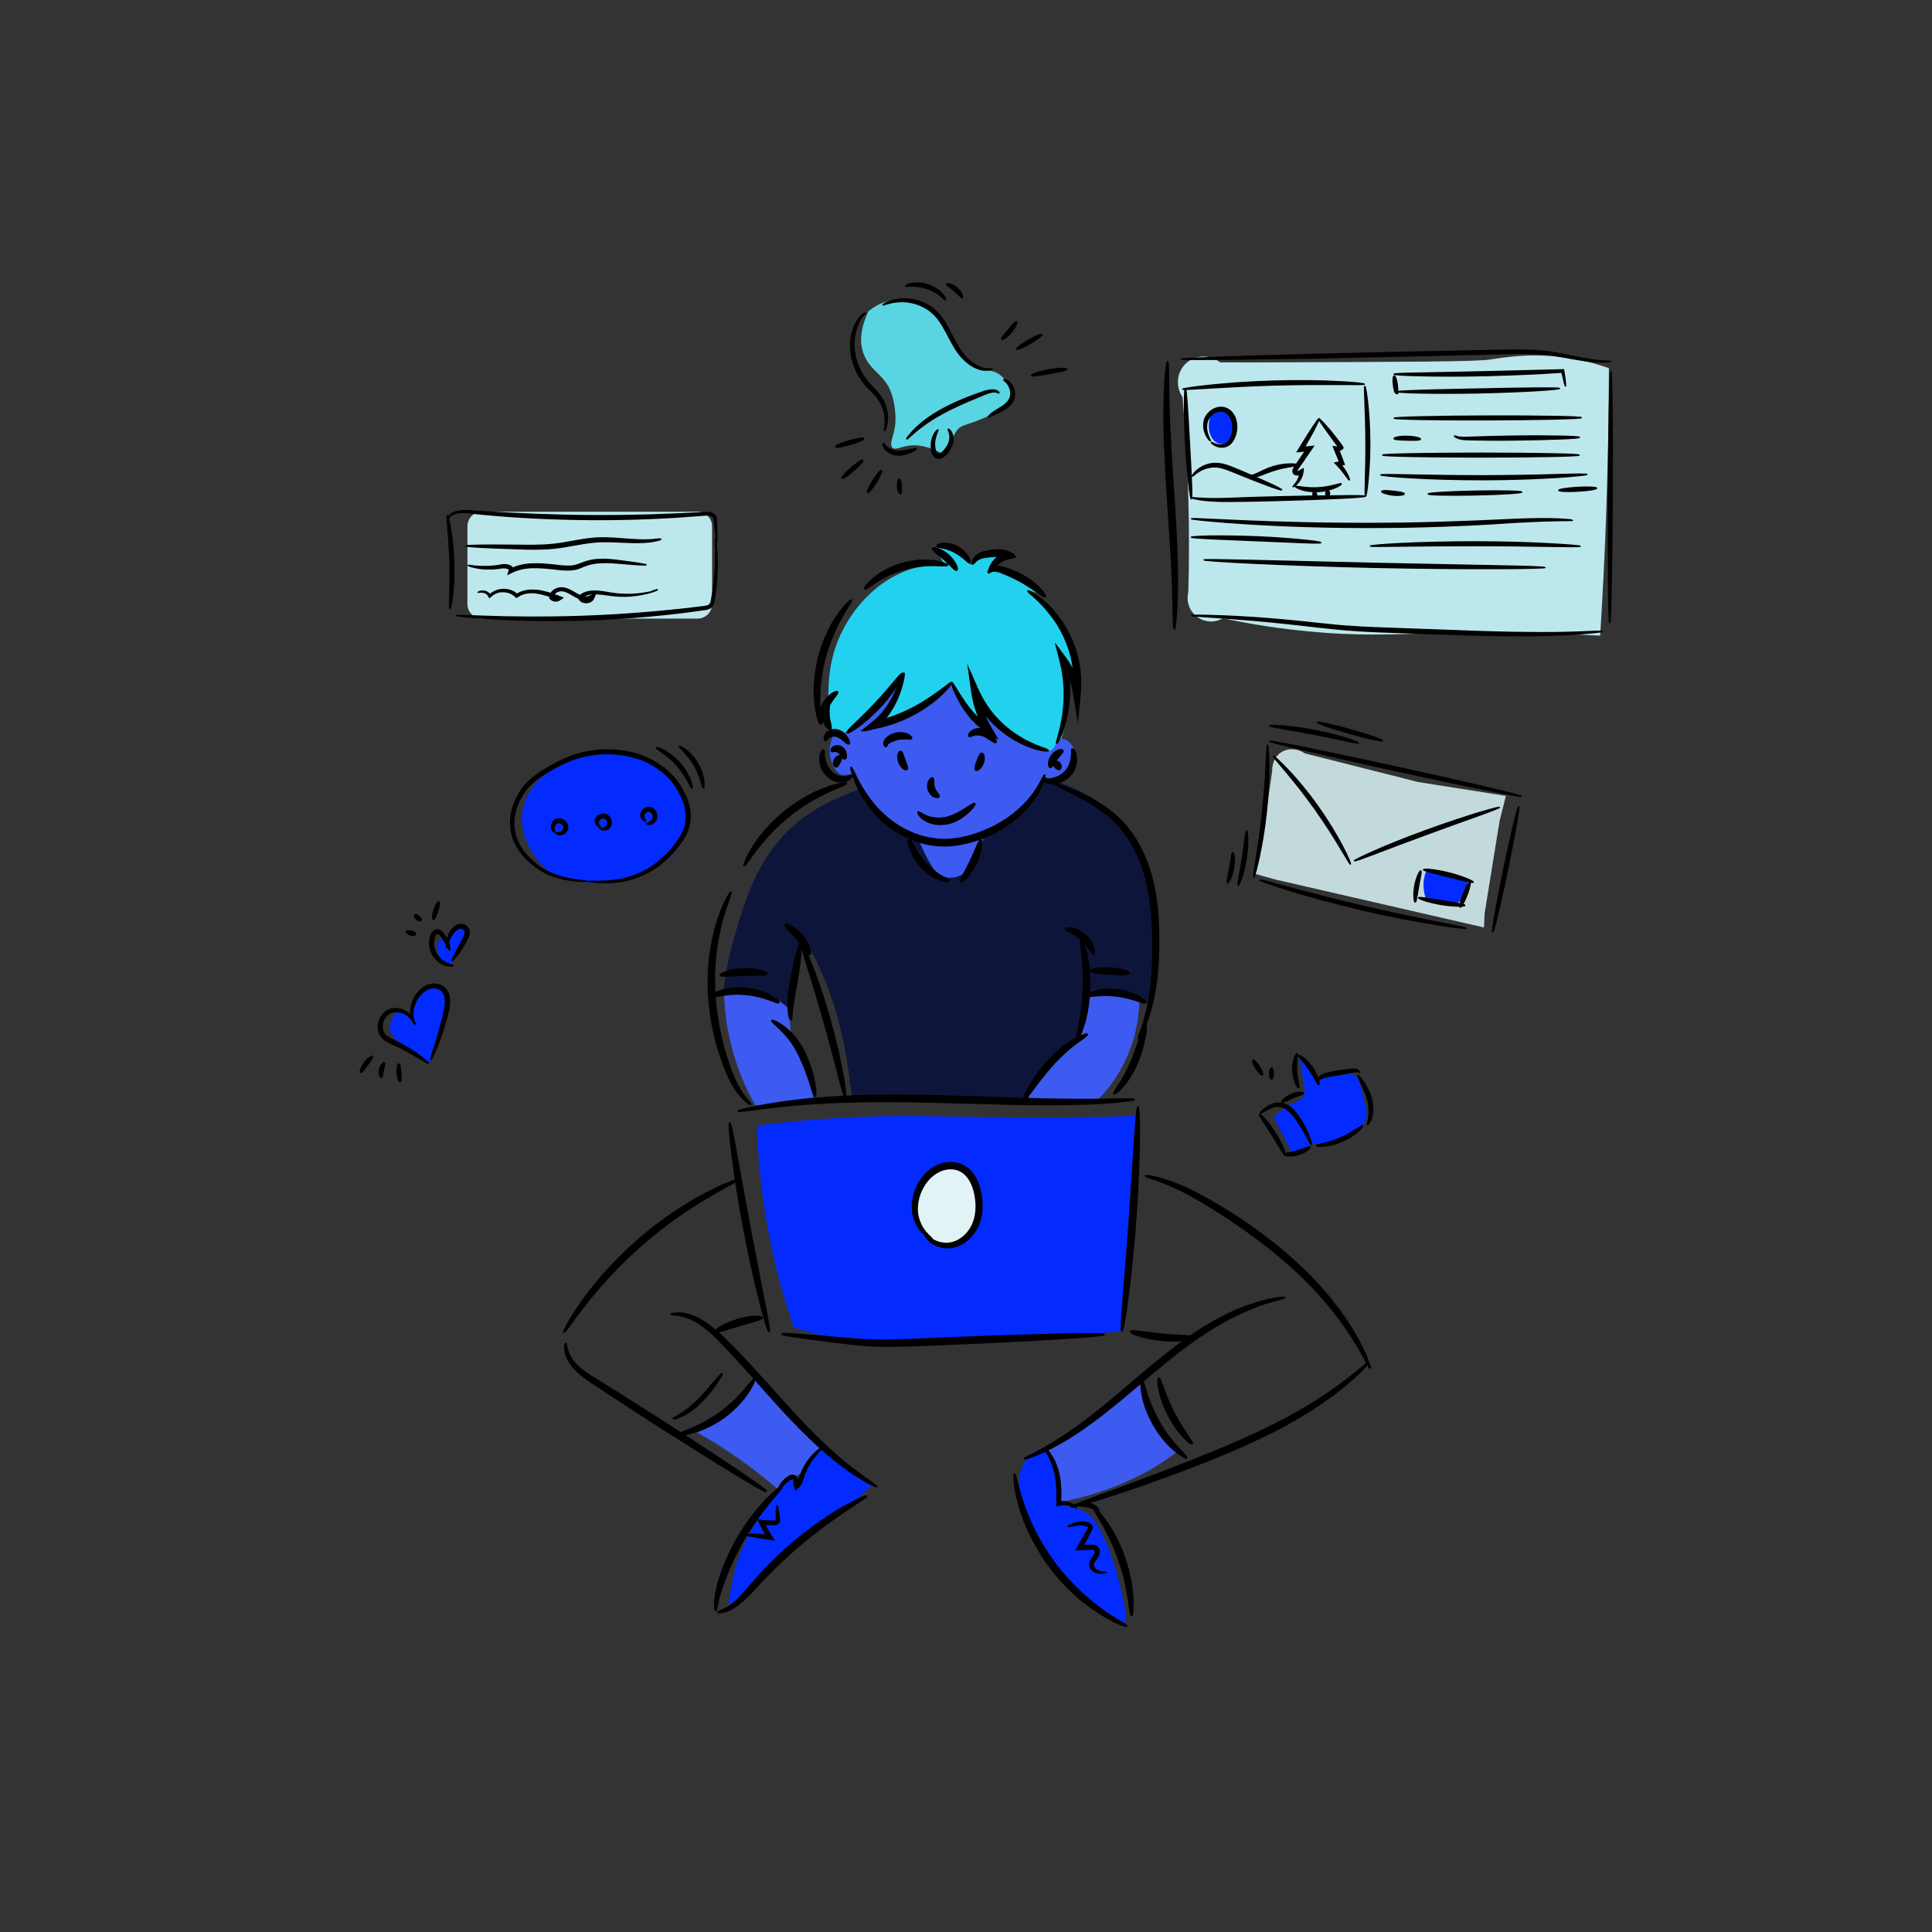 <svg xmlns="http://www.w3.org/2000/svg" xmlns:svgjs="http://svgjs.com/svgjs" xmlns:xlink="http://www.w3.org/1999/xlink" width="360" height="360"><rect width="100%" height="100%" fill="#333333" stroke="none"/><svg xmlns="http://www.w3.org/2000/svg" width="360" height="360" enable-background="new 0 0 1600 1200" viewBox="0 0 1600 1200"><path fill="#0e153a" d="M711.3 453.6c-21.4 8.6-42.2 16.9-61.8 37.6-23.6 25-32.6 55.1-40.1 80.2-6 20.1-8.9 37.3-10.3 49.1 4.4-.9 25.1-4.9 42.8 7.9 6.3 4.6 10.4 10 13 14.2 2.1-19.3 4.3-38.6 6.4-58 1.8-2.1 3.6-4.3 5.4-6.4 11.6 20.1 18.6 38.1 23.1 51.6 7.9 24.1 11.1 44.8 13.3 59.9 1.2 8.3 2 15.2 2.5 20.1 59.3-1.3 102.7-.6 136.2.9 16.1.7 35.7 1.8 49.1-10.8 13.8-12.9 21.5-40.6 25-53.4 3.4-12.4 4.5-20.6 10.9-23.4 7.8-3.4 18.5 3.3 26.9 10.2.1-.5.2-1.1.3-2 1.5-9.2 6.5-42.5 2.8-72.5-2-16.2-7.3-60.8-41.7-90.2-13.1-11.2-25.6-16-38.4-20.9-73.6-27.6-144.9-2.3-165.4 5.9z" class="color1e1c1a svgShape"/><path fill="#22d1ee" d="M687.1 397.2c.2 2.4.4 5.1.6 5.1.7 0-5.6-31.4 2.5-60.7 7.9-28.7 30.7-59.2 63.9-70.2 11.3-3.7 21.2-4.4 27.8-4.4-6.4-10.1-5.1-12.6-4.4-13.3 2.8-3.1 13.9-1.4 19.6 5.1 3.4 3.9 3.9 8.4 6.8 8.6 1.9.1 2.9-1.6 5.4-4 5.4-5.1 13.7-9.1 20.8-7.8 2.6.5 5.7 1.8 5.7 3.2-.1 2.5-11.4 2-15.2 8.9-1.2 2.2-1.3 4.4-1.2 5.8 3.8-1 9.9-2.1 17.1-.7 15.3 3 26.7 15.5 25.4 17.8-.4.6-2.1.8-7.4-1 5.3 3.6 13.5 10.1 20.9 20.3 14.2 19.7 19 44.5 16.1 45.9-.8.3-2-.9-4.2-3.3-7.9-8.4-10.3-17.1-11-16.9-1 .3 7.1 21.7 7 45.6 0 3.8-.5 41.5-17.1 47.5-7.5 2.7-13.8-2.8-24-7.6-23.1-10.8-59.9-9.8-133.5-7.6-3.7.1-13.3.4-18.3-5.7-2.9-3.9-3.3-8-3.3-10.6z" class="colore2b97f svgShape"/><path fill="#3d5af1" d="M576.4 985.8c10.6 5.9 22 12.9 33.8 21.1 12.5 8.7 23.6 17.5 33.3 25.8 15.3-10.1 25.8-16.5 33.5-20.4 2.1-1 6.5-3.2 6.8-6.8.4-3.9-4.2-7.1-5.6-8.1-13.1-17.7-28.7-35.3-47.1-52-1.9-1.7-3.7-3.3-5.6-5-1.3 4-3.1 8.2-5.6 12.4-12.4 21.6-34.1 30-43.5 33zM861.1 1005c-.7 7.2-2.8 33 8.7 38.4 3.1 1.5 6.2 1 8.1.6 45.9-8.3 78.7-29.1 78.7-29.1 4.8-3.1 12-7.8 20.4-14.2-5.3-3.4-15.7-11.1-23.5-24.8-7.8-13.7-9.1-26.5-9.3-32.8-9 9.3-19.7 19.2-32.2 29.1-18.2 14.2-35.7 24.8-50.9 32.8zM599.6 620.8c.2 11.9 1.5 26.8 5.6 43.4 5.3 21.8 13.4 39.1 20.4 51.4 15.9-1.7 31.8-3.3 47.7-5 .3-5.2.1-11.6-1.2-18.6-3.3-17.5-11.9-29.9-17.3-36.6l-1.2-19.8c-3.1-2.9-7-6-11.8-8.7-17.3-9.4-34.8-7.4-42.2-6.1zM903.8 620.8c6.2-1.5 18.6-3.5 31.6 1.9 3.1 1.3 5.8 2.8 8.1 4.3 0 12.3-1.9 22.5-3.7 29.7-1.9 7.5-7 24.2-19.8 41.5-4.1 5.6-8.1 9.9-11.2 13l-57.6-1.2c2-5.5 5-12 9.3-18.6 11.1-16.9 25.4-26.2 34.1-31 .8-5.2 1.8-10.5 3-16.1 1.8-8.4 4-16.2 6.2-23.5zM690.3 408.8c-1.5 3-3.8 8.6-3.1 15.5.7 6.7 4.6 16.4 10.6 17.4 2.8.5 4.9-1.1 7.9.4 2.3 1.2 3.4 3.3 4 4.4 2.7 5.1 6.7 9.3 9.3 14.5 3.7 7.5 20.3 26.5 44.8 33.6 27 7.7 49.7-2.4 56.6-5.6 29.2-13.6 41.2-39.1 44.1-46 1.8 1 6.7 3.1 12.4 1.9 8.5-1.9 15.3-10.6 14.3-19.3-.9-7.5-7.7-14.5-12.4-13.7-4.4.8-4.2 7.8-9.3 9.9-2.8 1.2-5.9 0-18.7-7.5-9-5.3-13.5-7.9-15.8-9.6-14.6-11-20.6-23-22.1-22.1-2 1.1 9.6 21.1 6.8 23-2.5 1.7-16.6-11.9-26.7-28-2.5-4-4.3-7.4-5.6-9.9-3.9 3.7-9.6 8.6-16.8 13.9-6.6 4.8-14.7 10.6-26.1 15.3-10.5 4.3-22.1 6.9-23 5-.8-1.9 10.2-5.6 17.4-17.4 5.4-8.7 6.6-18.5 5-19.3-1.9-.9-7.3 11.1-22.4 26.7-4.6 4.8-7.3 6.9-9.9 8.7-8.2 5.5-16.1 7.4-21.3 8.2z" class="colore0af90 svgShape"/><path fill="#3d5af1" d="M754.8 474.9c2.5 12.3 6.3 21.8 9.4 28.3 6 12.4 10.2 21.2 18.9 23.3 8.7 2.1 16.7-3.8 18.3-5 10.7-7.9 14.9-23.5 11.6-39.9-19.4-2.2-38.8-4.5-58.2-6.7z" class="colore0af90 svgShape"/><path fill="#032bff" d="M657.3 899c-7.5-21.8-14.8-47.1-20.3-75.6-6.6-34.1-9.4-65-10.2-91.4 14.6-1.8 34.7-4 58.7-5.6 66.8-4.5 102.5-.4 194.1-1.1 15.8-.1 36.5-.4 60.9-1.1-2.8 39.6-5.5 79.4-7.9 119.6-1.2 19.6-2.3 39.2-3.4 58.7-40 3.6-72.3 5-94.8 5.6-30.3.9-31.2-.1-60.9 1.1-33.1 1.3-44.7 3-64.3 1.1-22.6-2.1-40.6-7.3-51.9-11.3z" class="colorff4f03 svgShape"/><ellipse cx="784.7" cy="798.4" fill="#e2f3f5" class="colore5d2cc svgShape" rx="28.9" ry="33.1"/><path fill="#032bff" d="M603.3 1130.6c1.3-15.1 4.4-27.5 7.1-36.3 5.6-17.9 12.3-28.6 25.6-49.9 6.6-10.6 14.2-21.7 19-20.2 3 .9 3 6.2 5.4 6.5 3.2.4 3.8-11.8 11.9-23.2 3-4.2 6.1-7.1 8.3-8.9 7.2 6.1 15.2 12.2 23.8 18.4 6.3 4.5 12.4 8.7 18.4 12.5-3.6 3.5-9.1 8.5-16.1 14.3-11.6 9.6-19.7 14.8-26.8 19.6-15.9 11-29.8 23.8-57.7 49.3-7.9 7.5-14.5 13.7-18.9 17.9zM850.6 1007.5c-3 4.6-6.6 11.8-7.1 20.8-.5 9.6 2.8 16.3 10.1 32.7 11.7 26.4 10 24.7 13.1 30.3 10 18.4 24.5 28.1 52.3 48.2 4.4 3.1 9.1 6.4 11.9 4.8 2.8-1.6 2.3-7.5-3-29.7 0 0-8.8-36.9-20.2-53.5-3.3-4.8-6.5-7.2-8.3-8.3-2.9-1.8-5.5-2.7-8.3-3.6-2.9-.9-7.2-2-12.5-2.4-.6-6-1.3-11.1-1.8-14.9-1.7-12.1-3.1-17.6-5.9-23.2-2.1-4-3.5-6.8-6.5-7.7-6.4-2-13.4 6-13.8 6.5z" class="colorff4f03 svgShape"/><path stroke="#000" stroke-miterlimit="10" stroke-width="1.5" d="M865.1 442c.2.1 0 .8-.3 2.2-.2.7-.4 1.5-.7 2.5-.4 1-.8 2.1-1.3 3.4-.5 1.3-1.2 2.6-1.9 4.1-.7 1.5-1.7 3-2.7 4.7-.5.8-1.1 1.7-1.7 2.5-.6.8-1.2 1.7-1.9 2.6-1.4 1.7-2.8 3.6-4.5 5.3-1.6 1.9-3.5 3.6-5.4 5.5-1 .9-2 1.8-3.1 2.7-1 .9-2.2 1.7-3.3 2.6-4.6 3.5-9.8 6.8-15.6 9.7-1.5.7-2.9 1.5-4.4 2.1-1.5.7-3 1.4-4.6 1.9-3.2 1.3-6.4 2.4-9.8 3.3-6.8 1.9-14.1 3.2-21.7 3.2-3.8 0-7.5-.3-11.2-.9-3.6-.6-7.2-1.4-10.6-2.6-6.8-2.2-13-5.2-18.5-8.7-5.5-3.5-10.2-7.5-14.3-11.6-4-4.1-7.4-8.3-10.1-12.4-5.5-8.1-8.7-15.3-10.5-20.4-1.8-5.1-2.4-8-2.1-8.1.3-.1 1.5 2.6 3.9 7.4 2.3 4.8 5.9 11.6 11.6 19.1 2.8 3.8 6.2 7.7 10.2 11.5 4 3.8 8.6 7.5 13.8 10.7 5.2 3.2 11.1 6 17.5 8 3.2 1 6.5 1.8 9.9 2.3 3.4.5 6.9.9 10.4.8 7 0 13.9-1.1 20.4-2.9 3.2-.9 6.4-1.9 9.4-3.1 1.5-.5 3-1.2 4.5-1.8 1.5-.6 2.9-1.3 4.3-1.9 5.6-2.7 10.7-5.7 15.1-8.9l3.3-2.4c1-.8 2.1-1.7 3-2.5 1.9-1.7 3.8-3.3 5.4-5 6.7-6.6 10.8-13.1 13.4-17.7.6-1.2 1.2-2.2 1.7-3.1.4-.9.8-1.7 1.2-2.3.6-1.2 1-1.8 1.2-1.8z" class="colorStroke000 svgStroke"/><path stroke="#000" stroke-miterlimit="10" stroke-width="1.5" d="M807.2 465.6c.4.5-1.2 3.1-4.8 6.5-1.8 1.7-4.1 3.6-6.9 5.4-2.8 1.8-6.2 3.4-10.1 4.3-3.9.9-7.8 1-11.2.4-3.4-.6-6.4-1.8-8.5-3.2-2.2-1.4-3.7-3-4.5-4.2-.8-1.2-1-2-.7-2.2.6-.5 2.7 1.7 6.8 3.3 2 .9 4.6 1.5 7.5 1.8 2.9.3 6.1.1 9.4-.7 6.6-1.7 12.1-5.1 16-7.7 4.1-2.5 6.6-4.2 7-3.7zM777.6 459.7c-.2.6-1.5.9-3.4.2s-4.2-2.7-5.2-5.8c-1-3.1-.4-6.1.7-7.8 1.1-1.7 2.3-2.3 2.8-1.9.6.4.5 1.5.5 3s.1 3.3.7 5.1c.6 1.8 1.7 3.3 2.6 4.5.7 1.2 1.5 2.1 1.3 2.7zM751 437c-.5.5-1.6.3-2.9-.7-1.3-1-2.8-2.8-3.6-5.2-.8-2.4-.9-4.7-.5-6.3.4-1.6 1.1-2.5 1.8-2.4.7.1 1.2 1 1.7 2.3.5 1.3 1 3 1.7 4.8.7 1.8 1.3 3.4 1.8 4.8.3 1.2.5 2.3 0 2.7zM808 437.5c-.5-.4-.4-1.4-.1-2.7.3-1.3.9-2.8 1.5-4.5.6-1.7 1.2-3.2 1.8-4.4.6-1.2 1.2-1.9 1.9-1.9s1.3.9 1.6 2.4c.3 1.5.1 3.6-.7 5.7-.8 2.1-2.1 3.8-3.3 4.7-1.1.9-2.1 1.2-2.7.7zM754.8 411.4c-.3.6-1.8.4-4 .3-2.2-.1-5.1-.1-8.1.6-1.5.4-2.9.9-4.2 1.5-.6.3-1.2.6-1.7.9-.4.2-.8.5-1.2.8-.7.6-1 1-1.2 1.5-.2.5-.2.9-.5 1-.3.1-.9 0-1.4-.8-.2-.4-.4-1-.3-1.7 0-.7.2-1.4.6-2.1.3-.7.8-1.4 1.5-2 .6-.6 1.2-1.1 2-1.6 1.5-1 3.3-1.8 5.3-2.3 4-1 7.8-.3 10.2.8 2.3 1.2 3.3 2.6 3 3.1zM824.7 414.7c-.5.5-1.9-.3-3.8-1.6s-4.4-3.1-7.2-4.1c-2.7-.9-5.5-.8-7.4-.3-1.9.5-3.1 1.4-3.7 1-.3-.2-.3-.7-.1-1.4.3-.8 1-1.7 2.1-2.6 2.3-1.8 6.4-2.8 10.6-1.3 2 .7 3.7 1.8 5 2.9 1.3 1.1 2.3 2.3 3 3.3 1.5 2.1 2 3.7 1.5 4.1zM681.9 421.2c.7.2.3 2.6.8 6 .2 1.7.7 3.7 1.6 5.8.4 1 1 2.1 1.6 3.1.7 1 1.4 2 2.3 2.9 3.5 3.7 8.2 4.8 11.5 4.5 3.3-.2 5.1-1.8 5.6-1.3.1.1.1.3.1.6-.1.3-.3.8-.7 1.2-.7 1-2.2 2.1-4.3 2.8-2.1.7-4.8.8-7.6.1-1.4-.3-2.8-.9-4.2-1.7-1.4-.8-2.6-1.8-3.8-3-1.2-1.2-2.1-2.5-2.9-3.8-.7-1.3-1.4-2.7-1.8-4-.9-2.7-1.1-5.2-.9-7.3.2-2.1.8-3.7 1.3-4.7.6-.8 1.1-1.3 1.4-1.2zM888.1 420.3c.3-.1.9.3 1.5 1.4.6 1 1.3 2.7 1.5 4.9.3 2.2.2 4.8-.6 7.7-.8 2.8-2.4 5.9-4.8 8.3-2.4 2.5-5.3 4.2-8.1 5.1-2.8.9-5.5 1.1-7.7.9-2.2-.2-3.9-.8-5-1.4-1.1-.6-1.5-1.2-1.4-1.5.3-.6 2.6 0 6.3-.5 1.8-.2 3.9-.7 6.1-1.7 2.2-.9 4.4-2.4 6.2-4.3 1.9-1.9 3.2-4.1 4-6.3.9-2.2 1.2-4.4 1.4-6.2.5-3.7-.1-6.1.6-6.4zM699.7 428.4c-.7.2-1.5-.6-2.3-1.8-.8-1.2-1.8-2.7-2.9-3.6-.4-.3-1-.6-1.5-.8-.6-.2-1.1-.2-1.6-.2s-.9 0-1.3.2c-.4.1-.8.2-1.1.1-.3-.1-.6-.5-.5-1.1 0-.6.4-1.5 1.3-2.2.9-.7 2.1-1.2 3.5-1.2s3 .4 4.4 1.5c1.2 1 2 2.3 2.4 3.4.4 1.1.6 2.1.6 3 0 1.6-.4 2.6-1 2.7z" class="colorStroke000 svgStroke"/><path stroke="#000" stroke-miterlimit="10" stroke-width="1.5" d="M692.7 434.9c-.6.1-1.4-.3-1.9-1.4-.4-1.1-.4-2.8.4-4.4.8-1.6 2.2-2.6 3.3-2.9 1.2-.3 2 .1 2.2.7.3.6.1 1.4-.2 2.1-.3.7-.6 1.5-1 2.3-.4.8-.8 1.5-1.3 2.2-.3.7-.8 1.3-1.5 1.4zM869.8 435.5c-.6-.1-1.2-1.2-1.2-3.1 0-1.9.8-4.4 2.5-6.7s3.9-3.7 5.7-4.3c1.8-.6 3-.4 3.3.3.3.6-.4 1.5-1.4 2.7-1 1.1-2.3 2.6-3.6 4.3-1.3 1.7-2.3 3.4-3.1 4.7-.9 1.2-1.6 2.1-2.2 2.1z" class="colorStroke000 svgStroke"/><path stroke="#000" stroke-miterlimit="10" stroke-width="1.5" d="M876.7 437.1c-.7-.1-1.2-.6-1.7-.9-.5-.3-.9-.6-1.2-1-.3-.4-.5-.8-.8-1.3-.2-.5-.5-1.1-.6-1.8 0-.7.5-1.3 1.6-1.5 1-.2 2.5.3 3.5 1.5s1.2 2.7.9 3.7c-.3 1-1 1.4-1.7 1.3zM679 398.4c-.3.1-.9-1.4-1.7-4-.2-.7-.4-1.4-.6-2.2-.2-.8-.3-1.7-.5-2.7-.3-1.9-.8-4.2-1-6.6-.1-1.2-.2-2.5-.4-3.9-.1-1.4-.1-2.8-.2-4.2-.2-2.9 0-6.1.2-9.4.5-6.6 1.5-13.8 3.3-21.2 1.9-7.4 4.5-14.2 7.3-20.2 1.5-2.9 2.8-5.8 4.4-8.3.8-1.3 1.4-2.5 2.2-3.6.8-1.1 1.5-2.2 2.2-3.2 1.4-2.1 2.8-3.8 4-5.3.6-.8 1.2-1.5 1.8-2.1.6-.6 1.1-1.2 1.6-1.7 2-2 3.1-3 3.4-2.7.3.2-.4 1.6-1.9 3.9-.4.6-.8 1.2-1.2 1.9-.4.7-.9 1.5-1.4 2.3-1 1.7-2.2 3.5-3.3 5.6-.6 1-1.2 2.1-1.9 3.3-.6 1.1-1.2 2.4-1.9 3.7-1.3 2.5-2.5 5.3-3.8 8.2-2.4 5.9-4.8 12.4-6.7 19.5-1.8 7.1-2.9 14-3.6 20.3-.2 3.2-.6 6.2-.6 9 0 1.4-.1 2.8-.1 4.1v3.8c0 2.4.2 4.6.2 6.5 0 1 .1 1.9.1 2.7.1.8.1 1.6.2 2.3.2 2.5.2 4.1-.1 4.2z" class="colorStroke000 svgStroke"/><path stroke="#000" stroke-miterlimit="10" stroke-width="1.5" d="M693.5 373.1c.4.6-.7 2-2.3 4.1-.8 1.1-1.8 2.3-2.7 3.8-1 1.4-2 3-2.9 4.8-.9 1.8-1.7 3.5-2.3 5.1-.6 1.6-1.2 3.1-1.6 4.4-.8 2.5-1.4 4.2-2.1 4.2-.6 0-1.3-1.8-1.3-4.8 0-1.5.2-3.3.7-5.2.5-1.9 1.2-4 2.3-6 1.1-2 2.4-3.8 3.7-5.3 1.3-1.5 2.7-2.7 3.9-3.5 2.4-1.7 4.3-2.1 4.6-1.6zM703 415.9c-.6.4-1.9-.6-3.6-2.1-1.7-1.5-3.9-3.4-6.7-4.2-1.3-.4-2.6-.4-3.6-.2s-2 .8-2.7 1.3c-1.4 1.1-1.9 2.5-2.6 2.5-.3 0-.7-.4-.9-1.2-.2-.8 0-2.1.7-3.4.7-1.3 2-2.7 4-3.5 2-.8 4.3-.8 6.5-.2 2.1.6 3.9 1.8 5.2 3.1 1.3 1.3 2.2 2.6 2.8 3.7 1.2 2.2 1.5 3.8.9 4.2z" class="colorStroke000 svgStroke"/><path stroke="#000" stroke-miterlimit="10" stroke-width="1.5" d="M687.9 403.7c-.5.4-1.9-.2-3.4-2.1-.7-.9-1.4-2.1-2-3.6-.6-1.5-1-3.1-1.1-4.9-.1-1.8 0-3.5.4-5.1.4-1.5.9-2.8 1.5-3.9 1.2-2.1 2.5-2.9 3-2.6.6.3.5 1.7.3 3.7-.1 1-.2 2.1-.3 3.4 0 1.3 0 2.6.1 4.1.1 1.4.3 2.8.6 4 .3 1.2.5 2.3.8 3.3.3 1.9.6 3.3.1 3.7zM747.5 357.8c.5.4-1 3.9-4.3 9.1-1.6 2.6-3.7 5.6-6.2 8.9-2.5 3.2-5.4 6.7-8.6 10.1-3.2 3.4-6.5 6.5-9.5 9.2-3.1 2.7-6 5-8.5 6.8-5 3.6-8.5 5.3-8.8 4.8-.8-1.1 10.7-10.7 23.3-24.1 12.6-13.4 21.4-25.6 22.6-24.8z" class="colorStroke000 svgStroke"/><path stroke="#000" stroke-miterlimit="10" stroke-width="1.5" d="M787.7 365.5c.4.4-3.7 6.2-12.5 13.6-4.4 3.7-10 7.7-16.7 11.4-1.7.9-3.4 1.9-5.2 2.7-1.8.9-3.6 1.7-5.5 2.6-1.9.8-3.9 1.6-5.9 2.3-1 .4-2 .7-3.1 1.1-.5.2-1 .4-1.6.5-.7.2-1.4.4-2 .6l-1.5.5-1.5.4c-1 .3-1.9.5-2.8.7-1.9.4-3.7.8-5.5 1.3-1.9.4-3.7.8-5.5 1.2l-1.4.3-.7.1h-.4c-.5 0-.9.1-1.4.1 1.6-1.3 3.2-2.5 4.8-3.8.8-.7 1.7-1.3 2.5-2l.6-.5.5-.4 1-.9c.7-.6 1.4-1.2 2-1.7l1-.9.5-.4c.2-.1.2-.2.4-.4.9-1 1.8-1.9 2.6-2.8.5-.5.7-.8.9-1.1.2-.3.5-.6.7-.9.5-.6.9-1.2 1.4-1.8.9-1.2 1.7-2.4 2.5-3.6 3.1-4.8 5.3-9.5 7-13.4 3.4-7.9 5-12.9 5.6-12.7.5.1-.1 5.4-2.8 13.8-1.4 4.2-3.3 9.2-6.4 14.4-.8 1.3-1.6 2.6-2.5 4-.4.7-.9 1.3-1.4 2-.2.3-.5.7-.7 1-.2.3-.6.7-.6.8-.2.3-.5.6-.7.9-.2.2-.3.4-.5.5-.3.3-.6.6-.9.8l-.3.2-.1.1h.1l.2-.1c.3-.1.6-.1.9-.2.5-.2 1.1-.3 1.6-.5l1-.3c.5-.1 1-.3 1.5-.5 1-.3 2-.7 2.9-1 1.9-.7 3.8-1.4 5.7-2.2 1.8-.8 3.7-1.5 5.4-2.4 1.8-.8 3.4-1.6 5.1-2.5 6.5-3.3 12.1-7 16.7-10.2 9.5-6.3 14.5-11.2 15-10.7zM868 421.6c0 .2-.6.2-1.7.1-.5-.1-1.2-.1-2-.2-.4-.1-.8-.1-1.3-.2s-.9-.2-1.4-.3c-1-.2-2.1-.5-3.4-.8-1.2-.3-2.5-.8-3.9-1.3-1.4-.4-2.9-1.1-4.4-1.7-1.6-.6-3.2-1.4-4.9-2.2-1.7-.8-3.4-1.8-5.2-2.8-.9-.5-1.8-1.1-2.7-1.7l-2.7-1.8c-.9-.7-1.8-1.3-2.7-2-.5-.3-.9-.7-1.4-1-.4-.4-.9-.7-1.3-1.1-.9-.8-1.8-1.5-2.7-2.3-.9-.8-1.8-1.7-2.7-2.5-.9-.8-1.8-1.8-2.6-2.7-.9-.9-1.8-1.9-2.6-2.9s-1.7-2-2.5-3.1l-2.4-3.3c-3.1-4.5-5.9-9.4-8.3-14.7l4.7-1.3.2 1.1c1.6 11.2 5.4 21.4 10.3 29.8l4.5 7.7-7.6-4.6c-3.3-2-6.1-4.3-8.7-6.7-2.5-2.4-4.7-4.8-6.6-7.3-3.8-4.9-6.5-9.5-8.6-13.5-4.1-7.9-5.7-12.8-5.3-13 .5-.2 3 4.3 7.6 11.6 2.4 3.6 5.3 8 9.1 12.4 3.8 4.5 8.7 8.9 14.7 12.5l-3.1 3.1c-5.4-8.8-9.6-19.6-11.3-31.4l-.2-1.2-2.4-17.4 7.1 16.1c2.2 5 4.8 9.6 7.7 13.9.7 1 1.5 2.1 2.2 3.1.8 1 1.6 2 2.3 2.9.7 1 1.6 1.9 2.4 2.8.8.9 1.6 1.8 2.4 2.6l2.5 2.5c.8.8 1.7 1.5 2.5 2.3.4.4.8.7 1.2 1.1.4.4.9.7 1.3 1 .9.7 1.7 1.4 2.5 2 .8.6 1.7 1.2 2.5 1.8.8.6 1.6 1.2 2.5 1.7 1.7 1 3.2 2.1 4.8 3 1.6.9 3 1.8 4.5 2.4 1.5.7 2.8 1.5 4.1 2 1.3.6 2.5 1.1 3.7 1.6 1.2.4 2.2.8 3.2 1.2.5.2.9.4 1.3.5.4.1.8.3 1.2.4.7.3 1.4.5 1.9.7 1.2.7 1.7.9 1.7 1.1zM616.4 516.7c-.3-.2.2-1.7 1.3-4.3.3-.7.6-1.4 1-2.2.4-.8.8-1.6 1.3-2.5 1-1.8 2-3.8 3.5-6 .7-1.1 1.4-2.2 2.2-3.4.8-1.2 1.7-2.3 2.5-3.5 1.7-2.5 3.8-4.9 6-7.5 4.5-5.1 9.8-10.3 15.9-15.3 6.1-4.9 12.4-9 18.3-12.3 3-1.6 5.8-3.1 8.6-4.3 1.4-.6 2.7-1.2 4-1.7 1.3-.5 2.6-1 3.8-1.4 2.4-.9 4.6-1.5 6.6-2.1 1-.3 1.9-.5 2.7-.7.9-.2 1.6-.3 2.3-.5 2.8-.5 4.4-.7 4.5-.3.1.3-1.3 1.1-3.9 2.2-.7.3-1.4.6-2.2.9-.8.3-1.6.7-2.5 1.1-1.8.8-3.9 1.6-6.2 2.7-1.1.5-2.3 1.1-3.5 1.7-1.2.6-2.5 1.3-3.8 1.9-2.6 1.3-5.3 2.9-8.1 4.5-5.6 3.4-11.6 7.4-17.5 12.2-5.9 4.8-11.1 9.7-15.6 14.5-2.2 2.4-4.3 4.7-6.2 7-.9 1.1-1.9 2.2-2.7 3.3-.8 1.1-1.6 2.1-2.4 3.1-1.6 1.9-2.8 3.8-4 5.4-.6.8-1.1 1.6-1.6 2.2-.5.7-.9 1.4-1.3 1.9-1.7 2.3-2.7 3.5-3 3.4zM621.7 714.5c-.2.2-2.5-1-6-4.4-3.4-3.4-7.7-9-11.4-16.7-1.9-3.8-3.7-8.1-5.4-12.8-.8-2.3-1.7-4.8-2.5-7.3s-1.6-5.2-2.4-7.8c-3-10.8-5.4-22.9-6.5-35.9-1.2-12.9-.9-25.3.4-36.5s3.6-21 6-29.2c2.6-8.1 5.3-14.4 7.4-18.6 2.2-4.2 3.6-6.4 3.9-6.3.8.4-3.7 9.8-8 25.8-2 8.1-3.9 17.8-4.9 28.7-1 10.9-1.1 23 0 35.6 1.1 12.6 3.3 24.5 6 35.1.7 2.6 1.4 5.2 2.1 7.7.7 2.5 1.5 4.9 2.3 7.2 1.5 4.7 3.1 8.9 4.7 12.7 3.2 7.6 6.8 13.2 9.7 16.9 2.9 3.7 4.8 5.5 4.6 5.8zM670.7 590.3c-1.3.5-4.6-5.7-10.1-12.2-5.4-6.5-10.9-10.8-10.2-12.1.3-.6 2.2-.2 4.9 1.3 2.7 1.4 6 4.1 9 7.6 3 3.6 5 7.4 5.9 10.2 1.1 3 1.1 5 .5 5.2z" class="colorStroke000 svgStroke"/><path stroke="#000" stroke-miterlimit="10" stroke-width="1.5" d="M654.9 644.4c-.6.1-1.8-3.4-2.1-9.2-.2-2.9 0-6.4.3-10.2.4-3.8 1-7.9 1.8-12.2 3-17.1 6.5-30.8 7.8-30.5 1.3.2 0 14.3-3 31.4-.8 4.3-1.5 8.3-2.1 11.9-.6 3.6-1.1 6.9-1.4 9.7-.6 5.5-.6 9-1.3 9.1zM674.9 707.8c-.7.1-1.8-3.9-3.8-10.3-1-3.2-2.2-6.9-3.8-11-.8-2-1.7-4.1-2.6-6.3-.9-2.2-1.9-4.5-3-6.7-2.2-4.5-4.6-8.5-7.2-11.9-2.6-3.4-5.2-6.3-7.5-8.6-4.7-4.6-8-7.1-7.7-7.7.3-.5 4.4.9 9.9 5.1 2.8 2.1 5.8 4.9 8.8 8.4 3 3.5 5.8 7.8 8.1 12.6 1.2 2.4 2.1 4.7 3 7 .9 2.2 1.7 4.5 2.4 6.7 1.4 4.3 2.4 8.3 2.9 11.7 1.3 6.7 1.1 10.9.5 11zM700 708.5c-1.4.3-7.7-28.5-17.7-63.3-9.8-34.9-19.5-62.6-18.2-63.1.6-.2 3.8 6.4 8.2 17.5 4.4 11.1 9.8 26.7 14.7 44.2 5 17.5 8.6 33.6 10.7 45.4 2.1 11.8 2.9 19.1 2.3 19.3zM943 660c-.2-.1.1-.9.6-2.5.3-.8.7-1.7 1-2.9.4-1.1.9-2.5 1.4-4 2-6 4.5-14.7 6.2-25.8 1.8-11.1 2.8-24.5 2.8-39.4 0-14.9-.5-31.3-3.7-48.1-3.2-16.7-9.1-32.1-17.4-44.2-4.1-6.1-8.7-11.3-13.6-15.6-4.8-4.4-9.8-7.9-14.6-10.9-4.7-3-9.2-5.5-13.2-7.5-4-2.1-7.4-3.8-10.3-5.2-5.7-2.8-8.8-4.5-8.6-4.8.1-.3 3.5.8 9.4 3.1 3 1.2 6.6 2.6 10.7 4.5s8.8 4.2 13.7 7c5 2.9 10.2 6.4 15.4 10.8 5.2 4.4 10.2 9.9 14.6 16.1 8.9 12.6 15.2 28.6 18.5 45.8 3.3 17.3 3.6 34 3.4 49.1-.2 15.1-1.6 28.7-3.9 39.9-2.2 11.2-5.3 20.1-7.9 25.9-.7 1.4-1.3 2.7-1.8 3.8-.5 1.1-1.1 2-1.5 2.7-.5 1.6-1 2.3-1.2 2.2zM905.6 589.8c-.7.2-1.6-1.4-3.2-3.7-.4-.6-.8-1.2-1.3-1.8-.4-.7-1-1.3-1.5-2-1.1-1.4-2.5-2.8-4-4.2-1.5-1.4-3.1-2.5-4.6-3.5-.8-.5-1.5-1-2.2-1.3-.7-.4-1.3-.8-2-1.1-2.4-1.3-4.1-2.1-4-2.8.1-.6 2-1.1 5.1-.5.8.1 1.6.3 2.5.7.9.3 1.8.7 2.7 1.1 1.9.9 3.8 2.2 5.6 3.8 1.8 1.6 3.2 3.4 4.4 5.2.5.9 1 1.7 1.4 2.6.4.8.7 1.6.9 2.4 1 2.9.8 4.9.2 5.1z" class="colorStroke000 svgStroke"/><path stroke="#000" stroke-miterlimit="10" stroke-width="1.5" d="M892.2 660.6c-1.4-.5 4.3-18.4 5.1-41.3 1-22.8-3.3-41.2-1.9-41.5.6-.2 2.5 4.2 4.2 11.8.2.9.4 1.9.6 3 .2 1 .4 2.1.6 3.2.4 2.2.6 4.6.9 7.2.5 5.1.7 10.7.5 16.6-.2 5.9-.9 11.5-1.7 16.5-.5 2.5-.9 4.9-1.5 7.1-.3 1.1-.5 2.2-.8 3.2-.3 1-.6 2-.9 2.9-2.3 7.3-4.5 11.5-5.1 11.3z" class="colorStroke000 svgStroke"/><path stroke="#000" stroke-miterlimit="10" stroke-width="1.5" d="M847.2 712.1c-.6-.3 1-4.5 4.5-10.7 3.5-6.2 8.9-14.6 16.2-22.7 3.7-4.1 7.5-7.7 11.2-10.7 1.9-1.5 3.7-2.9 5.4-4 .9-.6 1.7-1.2 2.6-1.7.8-.5 1.7-1 2.4-1.4 6.3-3.6 10.6-4.8 10.9-4.2.3.7-3.4 3-9 7.1-.7.5-1.4 1.1-2.2 1.6-.7.6-1.5 1.2-2.3 1.9-1.6 1.2-3.2 2.7-4.9 4.2-3.4 3.1-6.9 6.6-10.5 10.6-7.1 7.9-12.8 15.7-17 21.3-4.1 5.5-6.7 9-7.3 8.7zM922.6 705.8c-.5-.5 1.6-3.4 4.7-8.2.4-.6.8-1.2 1.2-1.9l1.2-2.1c.9-1.4 1.7-3 2.6-4.7 1.7-3.3 3.5-7.1 5.2-11.1 3.3-8 5.7-15.6 7.5-21.1 1.8-5.5 3.1-8.9 3.7-8.8.6.1.6 3.8-.4 9.6s-2.9 13.8-6.3 22.1c-1.7 4.2-3.7 8-5.8 11.4-1.1 1.7-2 3.3-3.1 4.7-.5.7-1 1.4-1.5 2l-1.5 1.8c-4 4.6-7.1 6.7-7.5 6.3zM636.9 902.7c-.6.2-3.6-9.3-7.5-24.7-3.9-15.4-8.8-36.9-13.3-60.7-4.5-23.9-7.8-45.6-9.7-61.4-2-15.8-2.6-25.6-2-25.7.7-.1 2.6 9.6 5.4 25.2 2.8 15.6 6.6 37.2 11.1 61 4.5 23.8 8.8 45.3 11.8 60.9 3.1 15.6 4.9 25.3 4.2 25.4z" class="colorStroke000 svgStroke"/><path stroke="#000" stroke-miterlimit="10" stroke-width="1.5" d="M939.3 710.6c0 .3-4.5.9-12.8 1.8-4.1.5-9.2.7-15.1 1.1-5.9.4-12.6.6-20.1.8-14.9.4-32.6.4-52.3 0-19.7-.4-41.3-1.1-63.9-1.7-22.7-.6-44.2-.8-63.8-.4-19.6.4-37.2 1.4-52 2.7-14.8 1.3-26.7 2.9-34.9 3.9-8.2 1.1-12.8 1.7-12.9 1.3-.1-.3 4.4-1.5 12.6-3.2 8.2-1.6 20.1-3.7 34.9-5.5 14.8-1.8 32.5-3.1 52.2-3.8 19.7-.7 41.4-.6 64.1 0 22.7.6 44.3 1.4 63.9 2.1 19.6.6 37.3.9 52.1 1 7.4 0 14.1 0 20-.1s11-.1 15.1-.3c8.3-.1 12.9 0 12.9.3zM929.1 902c-.7-.1 0-10.4 1.3-27.2 1.3-16.7 3.3-39.8 5.1-65.3 1.8-25.5 3.2-48.6 4.3-65.3 1.1-16.7 1.9-27.1 2.6-27.1.7 0 1.1 10.4.9 27.2-.2 16.8-1 40-2.9 65.6-1.9 25.6-4.3 48.6-6.6 65.3-2.1 16.7-4 26.9-4.7 26.8zM914.3 905.2c0 .3-3.7.8-10.4 1.4-6.7.6-16.5 1.3-28.6 2-24.1 1.5-57.5 3.2-94.3 4.7-18.4.7-36 1.7-52.1 1.3-16.1-.4-30.5-2.4-42.4-3.9-12-1.5-21.7-2.8-28.4-3.8-6.7-1-10.4-1.7-10.3-2.1 0-.3 3.8-.3 10.5.2s16.5 1.2 28.5 2.3c12 1 26.3 2.7 42.1 2.8 15.8.1 33.4-1 51.8-1.7 36.8-1.6 70.2-2.7 94.4-3.3 12.1-.3 21.9-.4 28.6-.4s10.6.2 10.6.5zM765.8 820.8c.2-.1.6.5 1.4 1.5.8 1 2.1 2.4 4 3.7 1.9 1.4 4.5 2.7 7.8 3.4 3.2.7 7.1.8 11-.5 3.9-1.3 7.8-3.8 11-7.5 1.6-1.8 3-3.9 4.2-6.3 1.1-2.3 2-4.9 2.6-7.6 1.1-5.4 1.1-11.4 0-17.4-.5-3-1.4-6-2.5-8.8-1.2-2.8-2.7-5.6-4.8-7.8-2-2.3-4.5-3.9-7.2-4.9-2.7-.9-5.7-1.2-8.5-.8-5.7.6-10.8 3.7-14.7 7.5-3.9 3.9-6.6 8.5-8.4 13.2-1.7 4.6-2.4 9.3-2.3 13.5.1 4.2 1.1 7.9 2.5 11 1.3 3.1 3 5.6 4.5 7.4 3.1 3.7 5.5 5.1 5.2 5.5-.1.1-.8-.1-1.9-.7-1.2-.6-2.8-1.7-4.7-3.5-1.9-1.8-3.9-4.3-5.6-7.5-1.7-3.2-3.1-7.3-3.5-12-.4-4.6.2-9.8 1.9-15 .9-2.6 2.1-5.2 3.5-7.7 1.5-2.5 3.3-5 5.4-7.2 2.2-2.3 4.7-4.3 7.6-5.9 2.9-1.6 6.2-2.8 9.7-3.2 3.5-.4 7.2-.2 10.7 1 3.5 1.2 6.8 3.4 9.3 6.2 2.5 2.8 4.3 6 5.6 9.2 1.3 3.2 2.2 6.6 2.7 9.9 1.1 6.5 1.1 13.1-.4 19.2-.7 3-1.8 5.9-3.2 8.5-1.4 2.6-3.1 5-5 7-3.8 4.1-8.4 6.8-13 8.1-4.6 1.3-9.1.9-12.7-.2-3.6-1.1-6.4-2.8-8.3-4.6-1.9-1.8-3.1-3.5-3.6-4.7-.3-1.3-.5-2-.3-2zM610.7 777.1c.1.3-2.2 1.8-6.5 4.1-1.1.6-2.3 1.2-3.6 1.9-1.3.7-2.7 1.5-4.2 2.4-3 1.7-6.5 3.6-10.2 5.9-1.9 1.1-3.8 2.3-5.9 3.5-2 1.2-4.1 2.6-6.3 4-4.4 2.7-8.8 5.9-13.6 9.1-9.4 6.7-19.4 14.4-29.4 23.2-10 8.8-18.9 17.7-26.8 26.1-3.8 4.3-7.6 8.3-10.8 12.3-1.6 2-3.3 3.8-4.8 5.7-1.5 1.9-2.9 3.7-4.2 5.4-2.8 3.4-5.1 6.6-7.2 9.4-1 1.4-2 2.7-2.9 3.9-.9 1.2-1.7 2.3-2.4 3.3-2.9 4-4.6 6.1-4.9 5.9-.3-.2.9-2.6 3.3-6.9.6-1.1 1.3-2.3 2-3.6.8-1.3 1.7-2.6 2.6-4.1 1.9-2.9 4-6.3 6.6-9.9 1.3-1.8 2.6-3.7 4-5.6 1.4-1.9 3-3.9 4.6-5.9 3.1-4.1 6.8-8.3 10.6-12.7 7.8-8.7 16.8-17.9 26.9-26.8 10.2-8.9 20.4-16.6 30.1-23.2 4.9-3.2 9.5-6.3 14-8.9 2.2-1.3 4.4-2.6 6.5-3.8 2.1-1.1 4.2-2.2 6.1-3.3 3.9-2.1 7.5-3.8 10.7-5.3 1.6-.7 3.1-1.4 4.4-2 1.4-.6 2.7-1.1 3.8-1.5 4.8-2 7.4-2.9 7.5-2.6zM634.5 1035.1c-.4.6-10.6-5.3-26.9-15.2-16.3-9.9-38.5-23.9-63-39.5-12.2-7.8-23.8-15.4-34.4-22.3-5.3-3.5-10.2-6.8-14.9-9.8-4.6-3.1-9.1-5.9-12.9-8.9-3.8-3-7-6.2-9.3-9.4-2.3-3.2-3.7-6.4-4.4-9-.8-2.7-.8-4.8-.7-6.3.1-1.4.4-2.2.5-2.2.2 0 .3.8.5 2.1.2 1.4.6 3.3 1.6 5.7.9 2.4 2.5 5.2 4.8 8s5.4 5.6 9.2 8.3c3.8 2.7 8.3 5.3 13 8.3 4.7 3 9.8 6.1 15.2 9.5 10.7 6.7 22.3 14.1 34.6 21.9 24.4 15.7 46.4 30.1 62.2 40.7 15.7 10.6 25.3 17.5 24.9 18.1zM725.9 1031.1c-.2.3-3-1.1-8.1-3.8-.6-.3-1.3-.7-2-1.1-.7-.4-1.4-.9-2.1-1.3-1.5-.9-3.1-1.9-4.8-3-.9-.6-1.8-1.1-2.7-1.7-.9-.6-1.8-1.3-2.8-2-1.9-1.3-3.9-2.8-6-4.3-8.2-6.2-17.5-14.2-27.3-23.6-9.8-9.4-20-20.3-30.4-31.9-10.4-11.6-20.2-22.8-29.3-32.7-2.3-2.5-4.5-4.9-6.7-7.2s-4.3-4.6-6.4-6.7c-4.1-4.3-8.1-8.1-12-11.3-3.9-3.1-7.7-5.6-11.2-7.4-3.5-1.8-6.8-2.8-9.5-3.5-5.5-1.1-8.6-.7-8.7-1.1-.1-.2 3.1-1.3 9-.8 2.9.4 6.5 1.2 10.3 2.9 3.8 1.6 8 4.1 12.2 7.2 4.2 3.1 8.4 6.9 12.8 11.1l6.6 6.6c2.3 2.3 4.5 4.7 6.9 7.1 9.3 9.8 19.2 20.9 29.6 32.5 10.4 11.6 20.4 22.5 29.9 32s18.5 17.6 26.3 24.1c15.9 12.8 26.9 19.2 26.4 19.9zM592.7 1133.6c-.3 0-.6-1.7-.6-4.8 0-3.1.4-7.5 1.6-12.8 1.2-5.4 3.1-11.5 5.7-18.2 2.6-6.7 5.9-13.9 9.9-21.2 8-14.6 17.5-26.4 25-34.2 7.5-7.8 13-11.8 13.4-11.3.5.5-4.1 5.4-10.8 13.6-6.7 8.3-15.5 20.1-23.3 34.3-3.9 7.1-7.2 14-10 20.5-2.7 6.5-5 12.4-6.5 17.4-3.3 10.1-3.7 16.7-4.4 16.7zM717.4 1039.1c.4.6-7.2 5.2-18.9 13.1-11.7 7.9-27.5 19.4-43.6 33.8-8 7.2-15.4 14.3-21.9 21.1-1.6 1.7-3.2 3.3-4.7 5-1.5 1.6-3 3.2-4.4 4.7-2.8 3.1-5.6 5.9-8.3 8.4-2.7 2.4-5.3 4.5-7.8 6-2.5 1.6-4.8 2.5-6.8 3.2-3.9 1.2-6.3 1.1-6.3.8-.1-.4 2.1-.9 5.6-2.6 1.7-.9 3.8-2 5.9-3.7 2.2-1.6 4.5-3.7 6.9-6.2 2.4-2.5 4.9-5.4 7.6-8.6 1.3-1.6 2.8-3.2 4.2-4.9 1.5-1.7 3-3.4 4.6-5.2 6.4-7 13.7-14.4 21.9-21.6 16.3-14.6 32.7-25.8 45-33.1 12.6-7.2 20.7-10.7 21-10.2zM989.8 907.7c.1.7-2.9 1.5-7.8 2.1-4.9.6-11.7.8-19.3.1-7.5-.7-14.2-2.1-18.9-3.6-4.7-1.5-7.5-2.9-7.3-3.5.4-1.4 12.1 1 26.6 2.3 14.7 1.4 26.6 1.2 26.7 2.6zM1134.6 932.8c-.9.4-6.1-12.8-18.8-31.5-1.6-2.3-3.3-4.7-5.1-7.3-1.9-2.4-3.8-5-5.8-7.6-4.1-5.2-8.7-10.6-13.7-16.1-10.1-11-22-22.3-35.4-33.2-13.4-10.9-26.8-20.4-39.3-28.7-12.5-8.2-24-15.2-34-20.4-20-10.5-33.9-13.4-33.7-14.2.1-.3 3.6.1 9.8 1.6 6.2 1.6 15.1 4.5 25.4 9.4 10.4 4.9 22.2 11.6 35 19.7 12.7 8.1 26.4 17.6 39.9 28.7 13.5 11.1 25.6 22.6 35.6 34 5.1 5.6 9.5 11.3 13.6 16.7 2 2.7 3.9 5.4 5.7 7.9 1.7 2.6 3.3 5.2 4.9 7.6 1.6 2.4 2.9 4.8 4.2 7l1.8 3.3c.6 1.1 1.2 2.1 1.7 3.1 1 2 1.9 3.9 2.8 5.7.8 1.8 1.7 3.3 2.2 4.8 2.3 6 3.5 9.3 3.2 9.5z" class="colorStroke000 svgStroke"/><path stroke="#000" stroke-miterlimit="10" stroke-width="1.5" d="M1063.8 874.5c0 .2-.8.5-2.5 1-.8.2-1.8.5-3 .8-.6.1-1.3.3-1.9.5-.7.2-1.4.4-2.2.6-1.5.4-3.3.9-5.1 1.5-1.9.6-3.9 1.3-6 2-.5.2-1.1.4-1.7.6-.6.2-1.1.4-1.7.7-1.1.4-2.3.9-3.5 1.4-2.4.9-4.9 2.1-7.5 3.2-.7.3-1.3.6-2 .9-.7.3-1.3.7-2 1-1.3.7-2.7 1.3-4.1 2-1.4.7-2.8 1.5-4.2 2.2-1.4.8-2.9 1.5-4.4 2.4-2.9 1.7-6 3.4-9 5.4-1.5 1-3.1 1.9-4.6 2.9-1.5 1-3.1 2.1-4.7 3.1-12.6 8.5-25.8 18.9-39.3 30.3-13.5 11.4-26.3 22.4-38.4 31.9-6 4.8-11.9 9.1-17.5 13.1-2.8 2-5.5 3.8-8.2 5.6-1.3.9-2.7 1.7-3.9 2.5-.6.4-1.3.8-1.9 1.2-.6.4-1.3.8-1.9 1.1-5 3-9.6 5.5-13.8 7.6-2.1 1-4 2-5.8 2.8-1.8.8-3.5 1.5-5 2.1-.8.3-1.5.6-2.1.9-.7.2-1.3.5-1.9.7-1.2.4-2.2.8-3 1-1.6.5-2.5.7-2.6.6-.3-.8 13.1-5.9 32.4-18.6l1.8-1.2c.6-.4 1.2-.8 1.8-1.3 1.2-.9 2.5-1.7 3.8-2.6 2.6-1.8 5.2-3.7 8-5.7 5.4-4.1 11.2-8.5 17.1-13.3 11.8-9.6 24.5-20.7 38.1-32.1 13.6-11.4 27-21.8 39.9-30.3 1.6-1 3.2-2.1 4.8-3.1 1.6-1 3.2-1.9 4.8-2.9 3.1-1.9 6.3-3.6 9.3-5.2 1.5-.8 3-1.5 4.5-2.3 1.5-.7 2.9-1.5 4.4-2.2 1.5-.7 2.9-1.3 4.3-1.9l2.1-.9c.7-.3 1.4-.6 2.1-.8 2.7-1 5.3-2.2 7.8-2.9 1.3-.4 2.5-.8 3.6-1.2.6-.2 1.2-.4 1.7-.6.6-.2 1.2-.3 1.7-.5 2.2-.6 4.3-1.2 6.3-1.7 1.9-.4 3.7-.8 5.3-1.1.8-.2 1.6-.3 2.3-.4.7-.1 1.4-.2 2-.3 1.2-.2 2.3-.3 3.2-.3 1.4-.4 2.3-.4 2.3-.2zM932.9 1146.6c-.1.3-2.3-.4-6.1-2-1-.4-2-.9-3.2-1.4-1.1-.5-2.3-1.2-3.6-1.9-2.6-1.4-5.6-2.9-8.7-5-1.6-1-3.2-2.1-4.9-3.2-1.7-1.1-3.3-2.4-5.1-3.7-.9-.7-1.8-1.3-2.7-2-.4-.3-.9-.7-1.4-1-.4-.4-.9-.8-1.3-1.1-1.8-1.5-3.6-3.1-5.5-4.7-7.3-6.7-14.7-14.6-21.5-23.8-6.7-9.2-12.1-18.7-16.4-27.6-1-2.3-1.9-4.5-2.9-6.6-.2-.5-.5-1.1-.7-1.6-.2-.5-.4-1.1-.6-1.6-.4-1.1-.8-2.1-1.1-3.2-.7-2.1-1.5-4-2.1-6-.5-2-1.1-3.8-1.6-5.6-1.1-3.6-1.6-6.9-2.2-9.8-.3-1.5-.6-2.8-.7-4-.1-1.3-.3-2.4-.4-3.4-.4-4.1-.5-6.4-.1-6.5s1 2.2 2 6.1c.2 1 .5 2.1.8 3.3.3 1.2.7 2.5 1.1 3.9.8 2.8 1.6 6 2.9 9.4.6 1.7 1.2 3.5 1.8 5.4.7 1.9 1.5 3.8 2.3 5.8l1.2 3 .6 1.5c.2.5.5 1 .7 1.5 1 2.1 2 4.2 3 6.4 4.3 8.6 9.7 17.7 16.2 26.6 6.6 8.9 13.8 16.7 20.7 23.4 1.8 1.6 3.5 3.2 5.2 4.7.4.4.8.8 1.3 1.1.4.4.9.7 1.3 1.1.9.7 1.7 1.4 2.5 2.1 1.7 1.3 3.2 2.7 4.8 3.9 1.6 1.2 3.2 2.3 4.6 3.4 2.9 2.2 5.7 3.9 8.2 5.5 1.2.8 2.3 1.6 3.4 2.2 1.1.6 2.1 1.2 2.9 1.7 3.5 2.1 5.4 3.4 5.3 3.7zM937.1 1137.9c-.7 0-1.2-5.4-2.5-13.8-.2-1.1-.3-2.2-.5-3.3-.2-1.2-.4-2.3-.7-3.6-.4-2.5-1-5.1-1.6-7.9-1.3-5.5-3-11.5-5.1-17.6-2.2-6.1-4.6-11.9-7-17-1.2-2.5-2.4-5-3.6-7.2-.6-1.1-1.1-2.2-1.7-3.2-.6-1-1.1-2-1.7-2.9-4.3-7.4-7.2-11.9-6.7-12.4.5-.4 4.4 3.4 9.6 10.5.6.9 1.3 1.8 2 2.8.7 1 1.3 2.1 2 3.2 1.4 2.2 2.7 4.6 4.1 7.2 2.7 5.2 5.3 11 7.5 17.4 2.2 6.4 3.8 12.6 4.9 18.3.5 2.9 1 5.6 1.2 8.2.1 1.3.3 2.5.4 3.7.1 1.2.1 2.3.2 3.4.6 8.8-.2 14.2-.8 14.2zM1133.3 928.4c.2.2-2.3 3.1-7.3 8.1-5.1 4.8-12.6 11.7-22.7 19.1-10.1 7.5-22.6 15.6-37.1 23.6-14.5 8-31 15.8-48.5 23.2-17.6 7.4-34.5 13.9-50 19.6-15.5 5.7-29.5 10.6-41.4 14.5-11.8 3.9-21.5 6.9-28.2 8.8-6.7 1.9-10.5 2.8-10.6 2.5-.1-.3 3.5-1.8 10-4.3s16-5.9 27.7-10.2c11.7-4.3 25.6-9.5 40.9-15.4 15.3-5.9 32.2-12.5 49.7-19.9 17.5-7.4 33.8-15 48.3-22.7 14.5-7.7 27-15.4 37.3-22.5 10.2-7 18-13.4 23.4-17.7 5.2-4.5 8.3-6.9 8.5-6.7zM631 891.3c.1 1.4-8.5 3.3-18.9 6.4-10.4 3-18.7 6.2-19.3 4.9-.3-.6 1.4-2.2 4.6-4 3.2-1.9 7.9-4 13.3-5.6 5.4-1.6 10.5-2.4 14.2-2.6 3.7-.1 6 .2 6.1.9zM785.2 529.4c-.2.6-3.1.5-7.5-1.2-2.2-.8-4.7-2.1-7.3-3.9-2.6-1.7-5.2-4-7.7-6.7-3.5-3.8-6-8-7.6-11.7-1.6-3.7-2.2-7-2.4-9.1l1.2.6s.1.1 0 .1c0 0-.1 0-.2.1s-.2.2-.2.4c-.1.1-.1.3-.1.4v.3c-.1.1-.1.1-.3.1-.2 0-.4-.2-.6-.4-.2-.3-.3-.7-.3-1.2 0-.3.1-.5.3-.8.2-.3.5-.6.9-.7l.7-.2.5 1c1 1.8 2.1 4.6 4 7.8s4.4 6.8 7.5 10.3c4.4 4.9 9.2 8.4 12.9 10.7 3.9 2.1 6.4 3.4 6.2 4.1zM795.9 530c-1.1-.9 3.6-8 8-17.3 4.5-9.3 7-17.4 8.4-17.1.6.1.8 2.4.3 5.9-.5 3.5-1.9 8.3-4.3 13.3-2.4 4.9-5.2 9-7.6 11.7-2.4 2.6-4.3 3.9-4.8 3.5zM875.2 415.4c-.6-.2 2.3-7.2 4.5-19.3 1.1-6.1 2-13.5 1.9-21.9 0-8.4-1.1-17.7-3.6-27.4l-2.9-11.4 7.1 9.5c5.8 7.7 10.2 17.4 11.9 27.9l.2 1.3-4.9.1c.6-6.6.5-13.1-.2-19.4-.2-1.6-.4-3.1-.6-4.6l-.9-4.5c-.3-1.5-.7-2.9-1.1-4.3-.4-1.4-.7-2.8-1.3-4.2-.5-1.4-.9-2.7-1.4-4-.5-1.3-1.1-2.6-1.6-3.8-.3-.6-.5-1.3-.8-1.9l-.9-1.8c-.6-1.2-1.2-2.4-1.7-3.5-.6-1.1-1.3-2.2-1.9-3.3-.6-1.1-1.2-2.2-1.9-3.1-.7-1-1.3-2-2-2.9-.3-.5-.6-1-1-1.4-.3-.4-.7-.9-1-1.3-1.3-1.7-2.6-3.4-3.9-4.9-1.3-1.5-2.5-3-3.7-4.2-1.2-1.2-2.3-2.4-3.4-3.5-1.1-1-2.1-1.9-3-2.8-.5-.4-.9-.8-1.3-1.2-.4-.3-.8-.7-1.2-1-.7-.6-1.4-1.1-1.8-1.6-1-.9-1.5-1.4-1.4-1.6.1-.1.7.1 1.9.7.6.3 1.3.7 2.1 1.2.4.3.9.5 1.3.8.5.3.9.7 1.5 1 1 .8 2.2 1.6 3.4 2.5 1.2 1 2.4 2.1 3.8 3.3 1.4 1.1 2.7 2.6 4.1 4 1.5 1.4 2.8 3.1 4.3 4.9.4.4.7.9 1.1 1.3.4.5.7.9 1.1 1.4.7 1 1.4 1.9 2.2 3 .8 1 1.4 2.1 2.1 3.2.7 1.1 1.4 2.2 2.1 3.4.6 1.2 1.3 2.4 1.9 3.6.3.6.7 1.2 1 1.9.3.6.6 1.3.9 1.9.6 1.3 1.2 2.6 1.8 4 .5 1.4 1 2.8 1.6 4.2.6 1.4 1 2.9 1.4 4.4.4 1.5.9 3 1.2 4.5.3 1.6.7 3.1 1.1 4.7.2 1.6.5 3.2.7 4.9.8 6.6 1 13.5.3 20.5l-1.8 18.6-3-18.5-.2-1.2c-1.6-9.7-5.6-18.7-10.9-26l4.1-2c2.5 10.2 3.3 19.9 3 28.6-.2 8.7-1.5 16.3-3.1 22.5-1.6 6.2-3.3 10.9-4.7 14.1-1.3 3.1-2.3 4.7-2.5 4.6z" class="colorStroke000 svgStroke"/><path stroke="#000" stroke-miterlimit="10" stroke-width="1.5" d="M982.6 1007.3c-.4.5-4.3-1.5-9.7-6.1l-2.1-1.8c-.7-.7-1.4-1.4-2.2-2.1-1.5-1.5-3-3.2-4.5-4.9-3-3.6-6-7.8-8.7-12.6-2.7-4.7-4.8-9.5-6.4-13.9-.7-2.2-1.5-4.3-1.9-6.4-.3-1-.5-2-.7-2.9-.2-1-.4-1.9-.5-2.7-1.2-7-1-11.4-.4-11.5.7-.1 1.7 4.1 3.7 10.6.3.8.5 1.7.8 2.6.3.9.6 1.8 1 2.7.6 1.9 1.5 3.9 2.3 6 1.8 4.1 3.9 8.6 6.4 13.1 2.6 4.5 5.3 8.6 8 12.2 1.4 1.8 2.7 3.5 4 5 .6.8 1.2 1.5 1.9 2.2.6.7 1.2 1.4 1.8 2 4.6 5 7.7 7.9 7.2 8.5zM987.2 995.6c-.5.4-3.4-1.6-7.2-5.8-1.9-2.1-4.1-4.7-6.3-7.8-2.1-3.1-4.3-6.6-6.3-10.5-2-3.9-3.5-7.7-4.8-11.3-1.2-3.6-2.1-6.9-2.6-9.6-1.1-5.6-1-9.1-.4-9.3 1.4-.3 4.5 13.1 12.1 28 7.5 14.9 16.5 25.3 15.5 26.3zM624.7 942.2c.5.3-1 4.6-5.1 10.7-.5.8-1.1 1.5-1.6 2.4-.6.8-1.2 1.6-1.9 2.5-1.3 1.7-2.9 3.4-4.5 5.2-3.4 3.5-7.3 7.1-11.8 10.5-4.5 3.3-9.2 6-13.5 8.1-2.2 1-4.3 2-6.3 2.7-1 .4-2 .8-2.9 1.1-1 .3-1.9.6-2.7.8-7 2-11.6 2.2-11.7 1.6-.2-.7 4.1-2.1 10.6-4.9.8-.4 1.7-.7 2.5-1.1.9-.4 1.8-.9 2.7-1.3 1.9-.9 3.8-1.9 5.9-3 4-2.3 8.4-4.9 12.7-8.1 4.3-3.2 8.1-6.5 11.5-9.7 1.6-1.6 3.2-3.2 4.6-4.7.7-.8 1.4-1.5 2-2.2l1.8-2.1c4.4-5.2 7-8.8 7.7-8.5z" class="colorStroke000 svgStroke"/><path stroke="#000" stroke-miterlimit="10" d="M598.1 937.4c.4.3-1.1 3.1-4 7.3-2.8 4.3-7 10-12.5 15.7-2.8 2.8-5.6 5.3-8.4 7.4-1.4 1-2.7 2-4.1 2.7-.7.4-1.3.8-1.9 1.1l-1.8.9c-4.7 2.3-7.9 2.9-8 2.5-.2-.5 2.7-1.8 6.9-4.5.5-.3 1.1-.7 1.6-1.1.6-.4 1.1-.8 1.7-1.2 1.2-.8 2.4-1.8 3.7-2.8 2.5-2.1 5.2-4.6 7.9-7.3 5.3-5.5 9.7-10.9 13-14.8 3.4-3.8 5.6-6.2 5.9-5.9z" class="colorStroke000 svgStroke"/><path stroke="#000" stroke-miterlimit="10" stroke-width="1.5" d="M644.9 630.2c-.4.6-3.5-.8-8.5-2.6-2.5-.9-5.6-1.8-8.9-2.6-3.4-.8-7.2-1.4-11.2-1.7-6-.5-11.6-.2-16.2.5-4.6.6-8.2 1.6-10.6 2l-.6-1.8c1.6-.1 2.6 0 2.7.3.1.3-.7.9-2.2 1.6l-.6-1.8c2.1-1.2 5.7-3 10.5-4.2 4.8-1.2 10.9-1.9 17.3-1.4 4.3.3 8.4 1.1 12 2.2 3.6 1.2 6.7 2.4 9.2 3.8 4.9 2.6 7.4 5.1 7.1 5.7zM634.9 606.4c-.3 1.4-8.8.6-19.1 1-10.3.3-18.7 1.5-19.1.2-.2-.6 1.8-1.8 5.2-2.9 3.4-1.1 8.3-2 13.8-2.2 5.5-.2 10.4.5 13.9 1.4 3.5.8 5.5 1.8 5.3 2.5zM948.8 630.4c-.4.6-3.1-.4-7.5-1.9-1.1-.4-2.3-.7-3.6-1.1-1.3-.4-2.7-.7-4.1-1.1-2.9-.7-6.2-1.3-9.6-1.7-3.4-.4-6.7-.5-9.7-.5-1.5 0-2.9 0-4.3.2-1.3.1-2.6.2-3.7.3-4.6.4-7.5.9-7.7.2-.2-.6 2.4-2.2 7.1-3.6 1.2-.3 2.5-.7 3.9-.9 1.4-.3 2.9-.5 4.5-.6 3.2-.3 6.8-.3 10.5.1s7.2 1.2 10.3 2.2c1.5.5 3 1 4.3 1.6 1.3.5 2.5 1.2 3.6 1.7 4.2 2.4 6.3 4.5 6 5.1zM934.8 606c-.3 1.3-7.2 1.1-15.7.6-8.5-.6-15.4-1.3-15.5-2.6-.1-1.3 7-2.8 15.8-2.2 8.9.5 15.7 2.9 15.4 4.2zM784.6 268c-.2.7-4.3.2-10.8.1h-2.6c-.9 0-1.8.1-2.8.1-1.9 0-3.9.3-6.1.5-4.3.5-8.9 1.4-13.7 2.7-4.7 1.4-9.1 3.1-13 4.9-1.9 1-3.8 1.8-5.4 2.8-.8.5-1.7.9-2.4 1.4-.8.5-1.5.9-2.2 1.4-5.5 3.5-8.7 6.1-9.3 5.6-.2-.2.3-1.2 1.5-2.7.3-.4.6-.8 1-1.2.4-.4.8-.9 1.3-1.4 1-.9 2.1-2.1 3.4-3.1.7-.5 1.4-1.1 2.1-1.7.7-.6 1.6-1.1 2.4-1.7 1.6-1.2 3.5-2.2 5.5-3.4 4-2.1 8.7-4.1 13.7-5.6 5.1-1.4 10.1-2.2 14.6-2.5 2.3-.1 4.4-.2 6.5 0 1 .1 2 .1 2.9.2l2.7.3c1.7.2 3.2.6 4.5.9.7.2 1.3.3 1.8.5.6.2 1.1.4 1.5.5 2 .6 3 1.1 2.9 1.4zM792.3 272.1c-1.2.6-4.8-4-10.1-8.7-5.2-4.7-10.2-7.8-9.7-9.1.3-.6 1.9-.6 4.4.3 2.4.8 5.6 2.6 8.6 5.2 2.9 2.7 5 5.6 6.1 8 1.1 2.3 1.3 4 .7 4.3zM802.8 265.6c-.6.3-1.9-.9-3.9-2.7-.5-.4-1-.9-1.7-1.4-.6-.5-1.3-1-2-1.5-1.4-1-3-2-4.8-3-1.8-.9-3.5-1.6-5.2-2.2-.8-.3-1.6-.5-2.4-.7-.8-.2-1.5-.4-2.1-.5-2.6-.6-4.4-.9-4.5-1.6-.1-.6 1.6-1.6 4.7-1.8.8-.1 1.6-.1 2.5 0 .9 0 1.9.2 2.9.4 2 .4 4.2 1.1 6.3 2.2 2.1 1.1 3.9 2.5 5.4 3.9.7.7 1.4 1.4 2 2.1.6.7 1 1.4 1.4 2.1 1.7 2.5 1.9 4.4 1.4 4.7zM819.5 273.1c-.4-.2-.4-2.1 1.2-5 .8-1.4 1.9-3.1 3.5-4.7.4-.4.8-.8 1.3-1.2.1-.1.3-.3.5-.4.3-.2.5-.4.8-.6.2-.1.3-.2.5-.2.1 0 .2-.1.2-.1h.1l-.2-.1c-.5-.2-.9-.3-1.4-.3h-1.8c-1.7.1-3.4.3-5 .4-3.2.3-5.8.7-7.8 1.6-2 .9-3.4 2-4.2 3-.9.9-1.3 1.6-1.6 1.5-.3-.1-.5-1 0-2.5s1.8-3.5 4.2-5.1c2.4-1.6 5.6-2.5 8.9-3 1.7-.3 3.4-.5 5.2-.7.4 0 1.2-.1 1.9-.1.8 0 1.6-.1 2.4 0 1.6 0 3 .3 4.3.6 1.3.3 2.3.7 3.2 1.2.9.5 1.9.9 2.9 1.5l.8.4c.2.1.1.1.1.1v.1c0 .1-.1.1 0 .3.1.2 0 .2.3.5l.3.4.2.2.3.3c-1.2.3-2.3.6-3.4.8-.9.2-1.9.5-2.8.7-.4.1-.9.2-1.3.3l-.3.1c-.1 0-.1.1-.2.1l-.4.2c-.5.2-1.1.5-1.6.7-.5.2-.9.5-1.3.7l-.6.4-.3.2-.2.2c-.4.3-.8.5-1.2.8-1.5 1.1-2.8 2.3-3.7 3.4-2.3 2-3.2 3.5-3.8 3.3z" class="colorStroke000 svgStroke"/><path stroke="#000" stroke-miterlimit="10" stroke-width="1.5" d="M865.5 294c-.5.5-3-1.3-7-4.1s-9.5-6.5-16-9.9c-3.3-1.7-6.4-3.2-9.4-4.4-1.5-.6-2.9-1.2-4.2-1.7-1.2-.5-2.4-.8-3.5-1-2.2-.4-3.8-.1-4.8.4s-1.5 1.1-1.9 1c-.3-.1-.4-1.1.6-2.5.6-.6 1.4-1.3 2.5-1.7 1.1-.4 2.4-.6 3.8-.7 1.4 0 2.9.1 4.5.5 1.5.4 3 .8 4.6 1.3 3.2 1.1 6.6 2.5 10.1 4.3 6.9 3.6 12.5 8 16 11.6 3.5 3.8 5.2 6.5 4.7 6.9z" class="colorStroke000 svgStroke"/><path stroke="#000" stroke-miterlimit="10" d="M681.9 997.9c.3.4-2.7 2.9-6.6 7.6-1.9 2.4-4.1 5.4-6 8.9-1 1.8-1.9 3.7-2.7 5.7-.4 1-.8 2.1-1.1 3.2-.2.6-.4 1.1-.6 1.7l-.3.9c-.1.3-.2.5-.4 1.1-.3.8-.7 1.6-1.1 2.3-.4.7-.8 1.3-1.3 1.8-.9 1-1.7 1.7-2.8 2.6-.1-.1-.2-.3-.2-.4l-.2-.5c-.1-.3-.2-.6-.4-.8-.2-.5-.4-1-.5-1.6-.1-.6-.2-1.4-.2-2.2v-2.3c-.2-.7-.4-1.1-.7-1.2-.3-.2-.8-.2-1.4.1-.6.2-1.3.7-2 1.1-.6.4-1.3.9-1.8 1.3-1.1.9-2.1 1.9-2.9 2.8-1.6 1.9-2.7 3.6-3.4 4.8-.7 1.2-1.1 1.9-1.3 1.9-.2-.1-.2-.9.2-2.3s1.2-3.5 2.7-5.7c.8-1.1 1.7-2.3 2.9-3.4.6-.6 1.2-1.1 1.9-1.6s1.4-1.1 2.4-1.5c.5-.2 1-.4 1.7-.5.6-.1 1.4 0 2.1.3.7.3 1.3.8 1.7 1.4.4.6.6 1.2.8 1.8l.1.4V1026.2c0 .2 0 .5.2.6.4-.3.6-.8.8-1.2l.2-.6.3-.8c.2-.6.4-1.1.6-1.7.4-1.1.8-2.3 1.3-3.3.9-2.2 1.9-4.2 3-6 2.2-3.7 4.6-6.7 6.9-9 2.3-2.3 4.3-3.9 5.8-4.9 1.2-1.2 2.1-1.6 2.3-1.4zM643.5 1047c.3 0 .6 1.2 1 3.5.2 1.1.4 2.5.6 4.1.1.8.2 1.6.3 2.5.1.4.1.9.2 1.4.1.6.1 1.5-.3 2.2-.4.7-1.1 1.2-1.9 1.5-.9.3-1.3.3-1.9.3-1.1.1-2.3.2-3.5.2-1.2 0-2.4 0-3.7-.1h-.9c.1.3.3.5.4.9.8 1.6 1.7 3.1 2.5 4.6l.4.6.6 1c.4.6.8 1.3 1.2 1.9.8 1.2 1.6 2.5 2.4 3.7-4.1-.6-7.9-1.2-11.4-1.8-2.4-.4-4.5-.7-6.3-1-3.5-.6-5.6-1.1-5.6-1.4 0-.3 2.2-.5 5.8-.5 1.8 0 4 .1 6.4.3 1.1.1 2.4.2 3.6.3.4 0 .8.1 1.2 0-.1-.2-.3-.4-.4-.6l-.2-.3-.1-.1-.3-.5c-.9-1.5-1.8-3.1-2.7-4.8-1-2-2-4.1-2.9-6.1 2.2.2 4.5.5 6.5.7 1.2.1 2.3.2 3.4.2h3.2c.5 0 1.1-.1 1.2-.1.2 0 .4-.1.5-.3.1-.2.1-.3.1-.6v-8c.2-2.4.4-3.7.6-3.7zM891.4 1048.6c-.2.3-1.5-.6-4-1.5-1.2-.4-2.8-.8-4.5-1-.9-.1-1.8-.1-2.8 0-.2 0-.5 0-.7.1l-.5.1c-.2 0-.5.1-.7.1-.9.2-1.9.4-2.9.6 0-.9 0-2.1.1-3.1v-6.7c-.1-2.8-.2-5.8-.5-8.9-.4-4.4-1.2-8.6-2.3-12.2-1.1-3.7-2.4-6.8-3.7-9.4-.7-1.3-1.3-2.4-1.9-3.4-.3-.5-.6-1-.9-1.4-.3-.4-.5-.8-.7-1.1-.2-.2-.4-.4-.6-.5-.2 0-.4.1-.5.3-.2.3.1.4.1.4.1-.2-.4-.4-.2-1 .1-.2.3-.5.7-.6.4-.1.9.1 1.3.5.4.3.7.7 1.1 1 .4.4.7.8 1.1 1.3.8.9 1.6 2 2.4 3.3 1.7 2.6 3.3 5.8 4.6 9.7 1.3 3.8 2.2 8.2 2.7 12.8.3 3.2.4 6.3.4 9.2 0 1.5-.1 2.9-.1 4.2v1.9c0 .1-.1.3 0 .3h2c1.1 0 2.2.1 3.2.3 2 .4 3.6 1.1 4.9 1.8 2.1 1.3 3.1 2.7 2.9 2.9zM910.2 1051.3c-.7.6-4.1-2.1-9.1-3.3-5-1.3-9.3-.6-9.6-1.5-.1-.4.9-1.2 2.8-1.7.9-.3 2.1-.4 3.4-.5 1.3 0 2.7.1 4.2.5s2.8.9 3.9 1.6c1.1.6 2.1 1.3 2.8 2 1.4 1.5 1.9 2.6 1.6 2.9zM916.1 1102.2c0 .2-1.1.5-3.3.7-1.1.1-2.5.1-4-.3-1.6-.4-3.4-1.2-4.8-3-.7-.9-1.3-2-1.5-3.3-.2-1.3.1-2.7.7-3.8 1.1-2.3 3-4 3.6-5.9.3-1 .4-2 .1-2.5-.3-.6-1-.9-2.1-1.1-.5-.1-1.2-.1-1.8 0-.7 0-1.4.1-2.1.1-1.7.1-3.5.2-5.2.2-1.5.1-3 .1-4.4.2 1.3-2.4 2.6-4.7 3.9-7l2.4-4.2c.8-1.4 1.5-2.7 2.3-4 .4-.6.7-1.3 1.1-1.9.2-.3.4-.6.5-.9.1-.3.1-.3.2-.4 0-.1 0-.3-.1-.4 0-.1-.2-.3-.4-.4-.4-.3-.9-.6-1.5-.8-1.2-.4-2.4-.6-3.5-.7-2.3-.1-4.4.2-6.1.5-3.4.7-5.5 1.2-5.6.9-.1-.3 1.7-1.3 5.1-2.5 1.7-.6 3.9-1.2 6.6-1.2 1.3 0 2.8.1 4.3.5.8.2 1.6.5 2.4 1.1.4.3.8.7 1.1 1.2.3.5.5 1.1.5 1.8 0 .6-.2 1.2-.4 1.6-.2.4-.4.7-.5 1-.3.6-.7 1.3-1 1.9-.7 1.3-1.4 2.7-2.2 4.1-1.1 2-2.2 4-3.3 6.2h.6c1.1 0 2.2-.1 3.3-.1.7 0 1.4-.1 2.1-.1.7 0 1.5 0 2.3.1.8.1 1.7.3 2.5.8s1.6 1.2 2 2.1c.4.9.5 1.8.5 2.7 0 .8-.2 1.6-.5 2.3-.5 1.4-1.4 2.6-2.1 3.5-.7.9-1.4 1.8-1.8 2.6-.4.8-.7 1.6-.6 2.4 0 .8.4 1.5.8 2.2.9 1.3 2.2 2.2 3.5 2.6 1.3.5 2.5.6 3.6.8 1.6.1 2.8.2 2.8.4z" class="colorStroke000 svgStroke"/><g class="color000 svgShape"><path fill="#bce8ed" d="M577.7 312.3H399.1c-6.6 0-12-5.4-12-12v-64.5c0-6.6 5.4-12 12-12h178.6c6.6 0 12 5.4 12 12v64.5c0 6.6-5.4 12-12 12z" class="coloredcdbc svgShape"/><path fill="#032bff" d="M454.6 522.2c-1.3-1.1-27.4-23.8-21.4-52.7 3.4-16.5 15.5-26.1 21.4-30.7 22.4-17.8 49-15.5 57.6-14.3 8.6 1.2 36.4 5.1 49.9 28.5 1.7 2.9 10.1 17.4 6 34.6-5.6 23.9-30.9 34.2-40.1 37.9-33.1 13.5-64.8.5-73.4-3.3zM329.5 638c-1.7 1.5-6.6 6.2-6.6 12.6 0 5.5 3.6 9.1 9.3 14.8 1.6 1.6 8.4 8.3 19.8 12.6 2 .8 3.8 1.3 4.9 1.6 2.3-6 5.2-14.3 8.2-24.2 7.5-24.8 6.6-30.4 3.8-34-2.9-3.9-8.1-6.1-12.6-5.5-9 1.2-12.7 13.2-13.2 14.8-2.5 8.2 0 15.4 1.1 18.1-.3-1.1-1.4-5.2-5.5-8.2-3.9-2.7-8.1-2.6-9.2-2.6zM365.7 576c-1.3 1.5-2.8 3.9-3.3 7.1-.9 5.7 1.7 11.7 6 14.3 1 .6 2.3 1.3 3.8 1.1 2.6-.4 4.8-3.4 5.5-7.7.7-.6 10.3-8.6 8.2-17.6-.1-.3-1.5-5.9-4.9-6.6-3.7-.8-8.4 4.4-9.9 9.3-1.2 3.8-.3 6.9-1.1 7.1-.5.3-1.6-.8-4.3-7z" class="colorff4f03 svgShape"/><path stroke="#000" stroke-miterlimit="10" d="M356.7 677.7c-.4-.2 1.6-6.1 4.6-15.7 1.5-4.8 3.1-10.6 4.8-17 .4-1.6.8-3.3 1.2-5 .4-1.7.8-3.4 1.1-5.1.6-3.4.8-7.1-.2-10.4-1-3.2-3.5-5.6-6.7-6.2-1.5-.3-3.1-.3-4.7 0-1.5.3-2.9.9-4.2 1.7-2.6 1.6-4.7 3.8-6.3 6.2-1.6 2.3-2.7 4.7-3.4 7-.7 2.3-1 4.5-1 6.4 0 1.9.3 3.5.7 4.9.8 2.6 1.8 3.9 1.6 4-.1.1-1.5-.9-2.7-3.6-.6-1.3-1.1-3.1-1.3-5.2-.2-2.1 0-4.5.6-7.1.6-2.6 1.7-5.3 3.4-7.9 1.7-2.6 3.9-5.2 7-7.2 3-2 7.1-3.1 11.2-2.2 2 .4 4.1 1.3 5.6 2.8 1.6 1.5 2.8 3.4 3.5 5.5.7 2.1.8 4.2.8 6.1 0 2-.3 3.9-.6 5.8-.3 1.8-.8 3.6-1.2 5.3-.4 1.7-.9 3.4-1.4 5-1.8 6.5-3.8 12.2-5.5 17-3.7 9.5-6.5 15.1-6.9 14.9z" class="colorStroke000 svgStroke"/><path stroke="#000" stroke-miterlimit="10" d="M354.8 680.6c-.3.4-4.6-2.5-11.9-6.7-3.6-2.1-8-4.5-12.9-6.9-2.5-1.2-5.1-2.3-7.9-3.7-1.4-.7-2.8-1.6-4.2-2.7-1.3-1.1-2.5-2.6-3.3-4.2-1.6-3.4-1.6-7.1-.7-10.3.4-1.6 1.2-3.1 2-4.5.9-1.3 2-2.5 3.2-3.5.3-.3.6-.5 1-.7.3-.2.6-.4 1-.6.7-.3 1.4-.7 2.1-.9.4-.1.7-.2 1-.3.4-.1.7-.1 1.1-.2.7-.2 1.4-.1 2.1-.2 2.7-.1 5.2.7 7.2 1.6 2 1 3.7 2.2 4.9 3.5 1.2 1.3 2.1 2.5 2.6 3.6 1.1 2.2 1.2 3.6 1 3.6-.3.1-.7-1.1-2.1-3-.7-.9-1.6-1.9-2.8-3-1.2-1-2.8-2-4.6-2.7-1.8-.7-3.9-1.2-6.2-1-2.2.2-4.5.9-6.4 2.5-.9.8-1.7 1.8-2.5 2.8-.6 1.1-1.2 2.3-1.6 3.6-.7 2.6-.6 5.5.5 8 .6 1.2 1.4 2.3 2.5 3.2 1.1.9 2.3 1.6 3.6 2.3 2.6 1.3 5.3 2.6 7.8 3.9 5 2.6 9.3 5.2 12.8 7.6 7.1 5 10.9 8.6 10.7 8.9zM372.4 587.1c-.5.1-1.4-3.1-4.1-7.5-.7-1.1-1.5-2.3-2.4-3.5-.9-1.2-2-2.5-3.1-2.9-.5-.2-.9-.1-1.3.1-.4.3-.9.8-1.2 1.5-.2.3-.3.7-.5 1.1-.1.4-.3.9-.3 1.3-.2.9-.3 1.8-.4 2.7-.3 3.7.7 7.4 2.4 10.2 1.7 2.8 3.9 4.8 6.1 6.2 2.2 1.3 4.1 2 5.5 2.5 1.4.4 2.2.6 2.2.9 0 .2-.9.4-2.4.4-1.6-.1-3.9-.4-6.4-1.7-2.6-1.2-5.4-3.4-7.5-6.6-2.1-3.2-3.4-7.5-3.1-12 .1-1.1.2-2.2.5-3.3.1-.5.3-1 .4-1.6.2-.5.4-1.1.7-1.6.5-1 1.3-2 2.5-2.7.6-.3 1.3-.6 2-.6s1.4.1 2 .4c1.2.5 1.9 1.3 2.5 2 .6.7 1.1 1.4 1.6 2.1.9 1.4 1.7 2.7 2.3 4 1.2 2.5 1.8 4.7 2.1 6.2.2 1.5.1 2.3-.1 2.4z" class="colorStroke000 svgStroke"/><path stroke="#000" stroke-miterlimit="10" d="M374.4 595.6c-.4-.3 1.1-3.2 3.6-7.8 1.2-2.3 2.7-5 4.3-8.1.8-1.5 1.7-3.2 2.3-4.7.6-1.6 1-3.3.4-4.4-.5-1.1-1.8-1.8-3.3-1.9-1.4-.1-2.8.6-4 1.6-1.2.9-2.1 2.2-3 3.3-.8 1.2-1.5 2.4-2 3.5-1 2.3-1.5 4.3-1.8 5.7-.3 1.4-.5 2.2-.7 2.2-.2 0-.5-.8-.5-2.3-.1-1.5.1-3.8 1-6.4.4-1.3 1-2.7 1.9-4.1.8-1.4 1.8-2.9 3.3-4.2.7-.7 1.6-1.3 2.6-1.7 1-.5 2.2-.8 3.3-.7 1.2 0 2.4.2 3.5.9 1.1.6 2.2 1.6 2.7 2.9.6 1.3.6 2.6.5 3.8-.2 1.2-.5 2.2-.9 3.2-.8 1.9-1.8 3.4-2.6 5-1.8 3-3.5 5.7-5 7.9-3 4.1-5.2 6.6-5.6 6.3zM487.4 529.9c0-.1 1.4-.1 4.1-.1 2.7 0 6.6.1 11.6-.2 2.5-.2 5.3-.5 8.3-.9 3-.5 6.2-1.2 9.6-2.2 6.8-2 14.3-5.3 21.4-10.6 3.6-2.6 7.1-5.7 10.5-9.2 1.7-1.8 3.3-3.6 4.8-5.6 1.6-2 3.2-4.1 4.6-6.2 2.9-4.3 5.2-9.1 5.8-14.6.7-5.4-.1-11-2-16.5-1-2.7-2.3-5.4-3.7-8-1.4-2.7-3-5.2-4.9-7.6-3.7-4.8-8.4-9-13.7-12.5-5.2-3.6-11.1-6.4-17.4-8.2-6.3-1.9-12.9-2.9-19.7-3.2-6.7-.4-13.5.1-19.9 1.4-6.5 1.3-12.7 3.3-18.5 5.9-2.9 1.3-5.8 2.7-8.5 4.2-2.8 1.5-5.5 3.1-8.2 4.7-5.3 3.2-10.1 6.8-14 11.1-1.9 2.1-3.6 4.4-5.1 6.9-1.5 2.4-2.8 4.9-3.8 7.5-2.1 5.1-3.2 10.4-3.2 15.5s1 10.1 2.8 14.5c1.8 4.4 4.4 8.3 7.3 11.6 5.9 6.7 12.4 11.6 18.8 14.6 3.2 1.5 6.3 2.7 9.2 3.5 2.9.9 5.6 1.5 8.1 2 4.9.9 8.8 1.3 11.5 1.7 2.6.3 4 .5 4 .6 0 .1-1.4.1-4.1 0-2.7-.1-6.6-.3-11.6-1.1-2.5-.4-5.3-.9-8.3-1.7-3-.8-6.2-1.9-9.5-3.4-6.7-2.9-13.6-7.9-19.8-14.7-3.1-3.4-5.8-7.5-7.9-12.2-2-4.7-3.2-10-3.2-15.5s1.1-11.2 3.3-16.6c1.1-2.7 2.4-5.3 3.9-7.9 1.5-2.6 3.3-5 5.4-7.3 4.1-4.6 9.2-8.4 14.6-11.7 2.7-1.7 5.4-3.2 8.3-4.8 2.8-1.6 5.8-3 8.8-4.4 3-1.4 6.1-2.5 9.3-3.6 1.6-.5 3.2-1 4.9-1.4.8-.2 1.6-.4 2.5-.6l2.5-.5c6.7-1.4 13.7-1.9 20.7-1.5 7 .4 13.9 1.4 20.5 3.4s12.8 5 18.3 8.7c5.5 3.7 10.5 8.1 14.4 13.2 2 2.5 3.7 5.3 5.1 8 1.5 2.7 2.8 5.6 3.9 8.5 2.1 5.8 2.9 12 2 17.9-.4 2.9-1.2 5.8-2.3 8.4-1.1 2.6-2.6 5.1-4.1 7.3-1.5 2.2-3.2 4.3-4.8 6.3-1.6 2-3.3 4-5.1 5.8-3.5 3.6-7.2 6.7-10.9 9.3-7.5 5.3-15.3 8.5-22.3 10.5-3.5 1-6.8 1.5-9.9 2-3.1.4-5.9.6-8.5.6-5.1.1-9-.2-11.7-.4-2.9-.4-4.3-.6-4.2-.7z" class="colorStroke000 svgStroke"/><path stroke="#000" stroke-miterlimit="10" d="M460.3 489.7c.1-.2.6-.1 1.3-.1.7 0 1.8-.1 2.9-.7 1.1-.6 2.2-1.6 2.5-2.9.1-.6.1-1.3-.2-2-.3-.7-.8-1.3-1.5-1.8s-1.5-.8-2.2-.9c-.7-.1-1.4.1-2 .4-1.2.7-1.9 2-2.1 3.2-.2 1.2-.1 2.2.2 2.9.2.7.4 1.1.3 1.3-.1.1-.7 0-1.4-.6-.7-.7-1.3-2-1.4-3.8 0-.9.2-1.8.6-2.8.4-1 1.1-2 2.2-2.7 1.1-.7 2.5-1.2 3.9-1.1 1.4.1 2.7.6 3.9 1.5 1.1.9 2 2 2.5 3.3.5 1.3.5 2.8.1 4-.4 1.2-1.2 2.2-2 2.9-.8.7-1.7 1.1-2.6 1.3-1.7.5-3.2.2-4-.3-.8-.5-1.1-1-1-1.1zM496.5 485.6c.1-.2.6-.1 1.4 0 .7.1 1.8.1 2.9-.4 1.1-.5 2.2-1.4 2.5-2.8.3-1.3-.2-3.2-1.4-4.2-1.1-1-2.9-1-4.2-.3-.7.3-1.2.8-1.6 1.3-.2.3-.3.5-.4.8-.1.3-.2.5-.2.8-.1 1.1.3 2.1.7 2.6.4.5.9.8.8 1 0 .2-.6.5-1.6 0-1-.4-2-1.7-2.3-3.6 0-.5-.1-1 0-1.5s.3-1.1.5-1.6c.5-1 1.4-1.9 2.4-2.5 1.1-.6 2.3-1 3.7-1 1.4 0 2.9.5 4.1 1.5 2.3 2 2.9 5 2.2 7.5-.4 1.2-1.2 2.3-2 2.9-.9.7-1.8 1-2.7 1.2-1.8.3-3.2-.1-4-.6-.7-.4-.9-.9-.8-1.1zM535.6 482.3c0-.5 1.9-.6 3.8-2.4.9-.9 1.7-2.2 1.7-3.6s-.8-3.1-2.2-3.9c-.7-.4-1.4-.6-2.1-.5-.7.1-1.4.4-2 .8-1.2.9-1.7 2.2-1.6 3.3.1 1.1.7 2.1 1.1 2.9.4.7.5 1.2.4 1.4-.2.1-.6 0-1.3-.5-.7-.5-1.8-1.4-2.4-3.2-.6-1.8 0-4.4 1.8-6 .9-.8 2.1-1.6 3.5-1.8 1.5-.2 3 .1 4.2.9 2.5 1.6 3.7 4.3 3.5 6.8-.3 2.6-1.8 4.3-3.2 5.2-1.5.9-2.9 1.2-3.8 1.1-.9 0-1.4-.3-1.4-.5zM573.1 452.7c-.5.1-1.5-2.2-3.5-5.8-.5-.9-1-1.9-1.7-2.9-.6-1-1.3-2.1-2-3.2-1.5-2.2-3.3-4.6-5.3-6.9-2.1-2.3-4.2-4.4-6.2-6.1-1-.9-2-1.7-2.9-2.4-.9-.8-1.8-1.4-2.7-2-3.3-2.4-5.5-3.7-5.3-4.2.2-.4 2.8.2 6.5 2.2.9.5 2 1.1 3 1.8 1.1.7 2.1 1.5 3.3 2.3 2.2 1.8 4.5 3.9 6.7 6.3 2.2 2.5 4 5 5.4 7.4.7 1.2 1.4 2.4 1.9 3.5.6 1.1 1 2.2 1.4 3.2 1.5 4.1 1.8 6.7 1.4 6.8zM582.5 452.6c-.5 0-1-2.2-2-5.7-.3-.9-.5-1.8-.9-2.8-.3-1-.8-2.1-1.2-3.2-.9-2.2-2-4.5-3.4-6.9-1.4-2.4-2.9-4.5-4.3-6.4-.7-.9-1.4-1.8-2.1-2.6-.7-.8-1.4-1.5-2-2.2-2.5-2.6-4.2-4.2-3.9-4.6.2-.3 2.4.5 5.5 2.9.8.6 1.6 1.2 2.4 2 .8.7 1.7 1.6 2.5 2.6 1.7 1.9 3.3 4.1 4.8 6.7 1.5 2.5 2.6 5.1 3.4 7.5.4 1.2.7 2.4 1 3.5.3 1.1.4 2.1.6 3.1.4 3.7 0 6.1-.4 6.1z" class="colorStroke000 svgStroke"/><ellipse cx="340.4" cy="572.7" stroke="#000" stroke-miterlimit="10" class="colorStroke000 svgStroke" rx="4" ry="1.6" transform="rotate(14.917 340.387 572.756)"/><ellipse cx="346.1" cy="560.1" stroke="#000" stroke-miterlimit="10" class="colorStroke000 svgStroke" rx="3.4" ry="1.6" transform="rotate(40.43 346.09 560.042)"/><path stroke="#000" stroke-miterlimit="10" d="M363.7 546.8c.8.4.1 3.7-1.2 7.7-1.3 3.9-2.7 7.1-3.6 6.9-.9-.2-.9-3.8.5-7.9 1.3-4.2 3.5-7.1 4.3-6.7zM298.6 688.1c-.8-.4.4-4.2 3.2-8 2.8-3.8 6.1-6 6.7-5.4.6.6-1.4 3.7-4.1 7.3-2.7 3.7-5 6.6-5.8 6.1zM315.8 692.3c-.4.1-1-.6-1.4-1.8-.4-1.2-.5-3-.1-4.9.4-1.9 1.2-3.4 2.1-4.4.8-1 1.6-1.3 2-1.1.7.6-.2 3.1-.9 6.1-.7 3.3-.8 5.9-1.7 6.1zM331.4 695.8c-.9.2-2.3-3-2.6-7.2-.3-4.2.8-7.6 1.6-7.5.9.1 1.3 3.3 1.6 7.3.3 3.9.3 7.2-.6 7.4zM372.7 304.1c-1-.1.5-17.3-.1-38.6-.6-21.2-3.1-38.3-2.2-38.5.8-.2 4.8 16.9 5.4 38.4.7 21.5-2.3 38.8-3.1 38.7z" class="colorStroke000 svgStroke"/><path stroke="#000" stroke-miterlimit="10" d="M593.6 248.5c-.2 0-.7-3.4-1.3-9.6-.2-1.6-.3-3.3-.5-5.2-.2-1.9-.2-4.1-1.1-5.5-1-1.5-3.2-1.8-5.6-1.7-2.5.2-5.1.4-7.9.6-22.2 1.8-53 3.4-87.1 3.2-34.1-.2-64.8-2-87.1-4.1-5.6-.5-10.6-1-15-1.5-4.3-.5-8.1-.3-11 .6-1.4.4-2.6 1-3.5 1.7-.9.7-1.5 1.4-1.8 2.1-.3.7-.5 1.3-.6 1.7-.1.4-.2.6-.2.6s-.1-.2-.1-.7c0-.4.1-1.1.3-1.9.3-.8.9-1.8 1.8-2.6 1-.8 2.2-1.6 3.8-2.1 3-1.1 7-1.6 11.5-1.2 4.4.3 9.4.7 15 1 22.2 1.4 52.9 2.9 86.9 3.1 34 .2 64.7-1 86.9-2.2 2.8-.1 5.5-.3 8-.4 1.3 0 2.6 0 3.9.4 1.3.4 2.6 1.2 3.3 2.3.7 1.2.9 2.4 1 3.4.1 1.1.1 2 .2 3 .1 1.9.2 3.6.2 5.2.2 6.3.2 9.7 0 9.8z" class="colorStroke000 svgStroke"/><path stroke="#000" stroke-miterlimit="10" d="M592.5 246.1c.1 0 .3.9.5 2.7.2 1.8.5 4.4.7 7.8.4 6.8.6 16.6-.7 28.8-.3 3-.7 6.2-1.2 9.5-.3 1.6-.4 3.3-1.1 5.2-.3.9-.9 1.9-1.7 2.7-.8.8-1.9 1.2-2.8 1.5-2 .6-3.7.6-5.5.9-1.8.2-3.7.5-5.6.8-3.8.5-7.6 1-11.6 1.5-15.9 1.9-33.5 3.6-51.9 4.7-36.9 2.3-70.4 1.9-94.6.8-12.1-.6-21.9-1.3-28.6-1.9-6.7-.7-10.5-1.1-10.4-1.3 0-.2 3.8-.2 10.5.1 6.8.2 16.5.6 28.6.9 24.2.5 57.6.5 94.4-1.8 18.4-1.1 35.9-2.7 51.8-4.4 4-.4 7.8-.8 11.6-1.3 1.9-.2 3.7-.5 5.6-.7 1.8-.2 3.7-.4 5.2-.8s2.3-1.2 2.9-2.5c.5-1.3.7-3.1 1-4.7.6-3.2 1-6.3 1.4-9.3 1.5-11.9 1.7-21.7 1.7-28.5-.3-7-.5-10.7-.2-10.7zM547.5 246.5c0 .1-.5.3-1.5.7-.5.2-1.2.4-1.9.5-.8.2-1.7.4-2.7.6-4.1.8-10.1 1.2-17.5 1-7.4-.1-16.1-.9-25.7-.7-4.8.1-9.8.7-14.9 1.5-5.2.8-10.5 1.9-16.1 2.8-5.6.9-11.1 1.5-16.4 1.7-5.3.2-10.5.2-15.3.1-9.7-.3-18.4-.6-25.8-.9-7.3-.3-13.3-.6-17.4-.9s-6.4-.5-6.4-.8 2.3-.4 6.4-.5c4.1-.1 10.1-.2 17.4-.2 7.3 0 16.1.1 25.8.2s20.3-.1 31.2-2c5.5-.9 10.9-2 16.1-2.8 5.3-.8 10.4-1.4 15.4-1.4 9.9-.1 18.6 1 25.8 1.4 7.3.5 13.2.4 17.2 0 1-.1 1.9-.2 2.7-.3.8-.1 1.4-.2 2-.2 1 .1 1.6.1 1.6.2z" class="colorStroke000 svgStroke"/><path stroke="#000" stroke-miterlimit="10" d="M535.2 267.8c0 .4-8.6-.1-22.3-1.3-3.4-.3-7.1-.6-11.1-.6s-8.2.2-12.5 1.2c-2.1.5-4.2 1.2-6.4 2.1-1.1.5-2.2.9-3.4 1.4-1.2.4-2.5.8-3.8 1-5.2.9-10.5.3-15.7-.3-6.8-.8-13.4-1.4-19.5-1.2-6.2.2-11.9 1.5-16.7 3.9l-3 1.5.9-3.2c.1-.4.1-.6 0-.8-.1-.2-.6-.5-1-.7-1-.4-2.2-.6-3.4-.6-.6 0-1.2.1-1.7.1-.6.1-1.3.2-1.9.3-1.2.2-2.5.3-3.6.4-4.7.4-8.9.2-12.3-.2-6.8-.9-10.4-2.4-10.3-2.6.1-.3 3.8.6 10.5.9 3.3.1 7.3.1 11.9-.4 1.1-.1 2.3-.3 3.5-.5.6-.1 1.2-.2 1.8-.4.7-.1 1.4-.2 2.1-.2 1.4 0 2.9.1 4.5.7.8.3 1.6.7 2.3 1.6.1.2.3.5.4.8.1.3.2.6.2.8v.9c0 .3-.1.5-.2.8l-2-1.7c5.1-2.8 11.4-4.2 17.8-4.5 6.5-.3 13.2.3 20.1 1.1 5.2.6 10.2 1.2 14.8.4 2.3-.4 4.4-1.2 6.6-2.1 2.2-.9 4.6-1.7 6.9-2.2 4.6-1 9.1-1.1 13.2-1 4.1.2 7.9.6 11.3 1.1 13.7 1.7 22.1 3.1 22 3.5zM544.6 288.3c.1.2-1.8 1.1-5.5 2.2-3.6 1.1-9.1 2.4-16 3-3.5.3-7.3.4-11.4.1-2.1-.1-4.2-.3-6.4-.6s-4.4-.6-6.7-.9c-2.3-.3-4.6-.4-6.9-.4-2.3.1-4.6.4-6.7 1.4-.5.3-1 .5-1.5.8-.1.1-.3.2-.4.3l-.1.1s0 .1.1.1c0 .1.1.1.2.2l.2.2.1.1s.1 0 .2.1c.9.3 2 .4 2.9.1.5-.1.9-.4 1.2-.6.3-.3.5-.6.7-1l2.3 1.9c-.8.5-1.7.9-2.7 1.1-.9.2-1.9.3-2.8.3-1.9 0-3.7-.4-5.4-1.1-3.5-1.2-6.3-3.3-9.2-4.8-1.8-.9-3.6-1.6-5.4-1.7-1.7-.1-3.5.4-4.9 1.3-.7.5-1.3 1-1.6 1.6-.1.2-.2.3-.2.5-.1.2-.2.4-.1.4 0 .1-.1.3 0 .4.1.1.2.2.3.2l.9.3c.7.1 1.3-.1 1.8-.4l.3 2.8c-6.1-2.4-12-4.4-17.7-5.2-2.8-.4-5.6-.4-8.2.1-.6.1-1.3.3-1.9.4l-1.8.6c-.6.2-1.1.5-1.7.8-.3.1-.5.3-.8.5-.4.3-.9.5-1.3.8l-.7.4c-.1 0-.1.1-.2 0l-.1-.1-.3-.3c-.4-.3-.7-.7-1.1-1-.1-.1-.2-.2-.3-.2l-.2-.1-.3-.3c-.2-.2-.4-.4-.7-.5-1-.6-2-1.1-3-1.4-2.1-.7-4.2-.9-6.2-.8-2 .1-3.8.6-5.4 1.4-.4.2-.8.4-1.1.6-.4.2-.7.4-1 .7-.9.6-1.7 1.6-2.5 2.1-.3-.6-.6-1.1-1-1.7-.2-.2-.3-.4-.5-.6l-.4-.4c-.5-.5-1.1-.9-1.7-1.1-1.2-.5-2.3-.7-3.2-.7-1.8 0-2.8.6-2.8.5-.1-.1.7-.9 2.8-1.3 1-.1 2.3-.1 3.7.4.7.3 1.4.6 2.2 1.2.2.1.4.3.5.4l.3.3c.2.2.4.4.5.7 0 .1.1 0 .1 0l.1-.1.3-.3.3-.3.4-.3c.3-.3.7-.6 1.1-.8.4-.3.8-.5 1.2-.7 1.7-.9 3.8-1.6 6-1.8 2.2-.2 4.7-.1 7.1.7 1.2.3 2.4.9 3.6 1.6.3.2.6.4.8.6l.4.3.2.2c.1 0 .1.1.1.1l.3.3c.1 0 .1.1.2.1l.2-.1.4-.2c.2-.1.6-.4.9-.5.6-.3 1.3-.6 1.9-.9.7-.2 1.4-.5 2.1-.7.7-.2 1.4-.3 2.1-.5 2.9-.6 6-.6 9.1-.3 6.2.7 12.3 2.7 18.5 5.1l2.8 1.1-2.5 1.7c-1.2.8-2.6 1.1-3.9.9-.7-.1-1.3-.2-2-.5-.8-.4-1.5-.9-2-1.5l-.2-.2V294.6c0-.4.1-.9.2-1.3.1-.5.2-.7.3-1.1.1-.3.3-.6.4-.9.7-1.1 1.6-2 2.6-2.7 2.1-1.3 4.5-2 6.9-1.8 2.4.2 4.6 1.1 6.6 2.1 3.2 1.6 5.9 3.6 8.8 4.6 2.9 1.1 5.9 1.3 8.1-.1l4.3-2.7-1.9 4.6c-.4.9-.9 1.7-1.7 2.3-.7.6-1.5 1-2.4 1.2-1.7.5-3.4.4-5-.2-.2-.1-.4-.2-.7-.3-.2-.1-.5-.3-.7-.5-.5-.3-.8-.7-1.2-1.1-.3-.4-.5-.9-.8-1.3-.1-.2-.3-.5-.3-.7l.5-.5 1.1-1.1c.2-.2.4-.3.6-.5l.7-.5c.6-.4 1.3-.7 1.9-1 2.6-1.2 5.3-1.5 7.9-1.6 2.6-.1 5 .2 7.3.5s4.6.7 6.7 1.1c2.1.3 4.2.6 6.2.8 4 .3 7.7.4 11.1.3 6.8-.3 12.2-1.3 15.8-2 3.8-1.6 5.8-2.1 5.9-1.9z" class="colorStroke000 svgStroke"/><path fill="#59d4e2" d="M719.1 57.9c-7.6 16.4-6.7 27.4-4.1 34.6 5.3 15 17.7 17.4 23.1 32.9 4.8 14 3.3 26.3 3.3 26.3-1.3 10.3-5.1 15.6-2.5 18.9 2.7 3.4 10.1-3.2 22.2-1.6 6.3.8 12.3 3.3 12.3 3.3 5.4 2.2 6.2 3.6 8.2 3.3 5.3-.9 5-11.2 10.7-18.9 4-5.5 7.4-3.7 24.7-11.5 17.5-7.9 19.2-11.6 19.8-13.2 2.4-6.9-1.9-15.1-6.6-19.8-7-6.9-13.3-4.4-22.2-8.2-18.3-7.8-12.5-27.2-32.9-43.6-3-2.4-18.4-14.8-37-11.5-8.9 1.4-15.4 5.9-19 9z" class="colore29a59 svgShape"/><path stroke="#000" stroke-miterlimit="10" d="M732.5 156.7c-.2-.1.1-1.6.4-4.3.3-2.7.4-6.6-.7-11.3-.6-2.3-1.4-4.8-2.7-7.2-1.3-2.5-3.1-4.8-5.2-7.2-2.2-2.3-4.7-4.7-7.1-7.4-2.4-2.8-4.7-5.8-6.6-9.2-1.8-3.4-3.3-6.9-4.3-10.5-.3-.9-.4-1.8-.7-2.6-.1-.4-.2-.9-.3-1.3-.1-.4-.1-.9-.2-1.3-.1-.9-.3-1.7-.4-2.6-.1-.9-.1-1.7-.2-2.6-.5-6.7.7-12.8 2.5-17.6.4-1.2 1-2.3 1.5-3.3.3-.5.5-1 .8-1.5.3-.5.6-.9.8-1.3 1-1.7 2.1-3.1 3.1-4.1 1-1 2-1.6 2.7-1.9.7-.3 1.1-.3 1.2-.2.1.2-1.3.8-3 2.9-.8 1-1.7 2.4-2.5 4.2-.2.4-.4.9-.7 1.3l-.6 1.5c-.4 1-.9 2-1.2 3.2-1.4 4.6-2.3 10.3-1.7 16.6l.3 2.4c.1.8.3 1.6.4 2.4.1.4.1.8.2 1.2l.3 1.2c.2.8.4 1.7.7 2.5 1 3.3 2.4 6.6 4.1 9.8 1.7 3.2 3.9 6.1 6.1 8.7 2.3 2.6 4.8 5 7 7.5s4.1 5.2 5.4 8c1.3 2.7 2.1 5.5 2.6 8 .9 5.1.4 9.2-.3 12-.8 2.7-1.6 4.1-1.7 4zM821.8 105.6c0 .1-.4.3-1.1.5-.8.3-1.9.4-3.5.5-.8 0-1.6 0-2.6-.1-.5-.1-1-.1-1.5-.2s-1-.2-1.5-.4c-2.1-.6-4.4-1.5-6.8-3-4.7-2.9-9.5-7.5-13.3-13.6-3.9-6-7-13.1-11.1-19.9-2.1-3.4-4.3-6.5-6.9-9-2.6-2.6-5.5-4.6-8.5-6.2-6-3.1-12.1-4.3-17.3-4.4-5.1-.1-9.3.8-12.1 1.6-.7.2-1.3.4-1.9.5-.5.2-1 .3-1.4.5-.7.2-1.2.3-1.2.2s.3-.4.9-.8c.3-.2.8-.5 1.3-.8.5-.3 1.1-.5 1.8-.8 2.8-1.2 7-2.5 12.5-2.7 5.4-.2 12.1.8 18.6 4 3.3 1.6 6.5 3.8 9.3 6.6 2.9 2.8 5.3 6.1 7.5 9.6 4.3 7.1 7.3 14.2 10.9 20 3.5 5.9 7.8 10.4 12 13.3 2.1 1.4 4.2 2.5 6.1 3.2.5.2.9.3 1.4.5.5.1.9.2 1.3.3.8.2 1.6.3 2.3.4 1.4.1 2.6.2 3.3.1 1-.1 1.4 0 1.5.1zM758.8 171.6c.2.4-1.3 1.5-3.9 2.7-1.3.6-2.9 1.3-4.8 1.8s-4.1.9-6.4.8c-4.8-.2-8.8-2.5-10.7-5-1-1.2-1.5-2.4-1.6-3.3-.2-.8-.1-1.3.1-1.4.5-.2 1.2 1.5 3.2 3.1 1.9 1.6 5.3 3.2 9.1 3.4 3.9.1 7.6-.9 10.3-1.5 2.7-.7 4.5-1 4.7-.6zM827.4 125.5c-.2.2-1.1-.6-3.2-.9-2.1-.3-5.1.5-8.7 2-7.4 3.1-17.6 7.1-28.5 12.5-5.4 2.7-10.4 5.5-14.9 8.3-4.4 2.8-8.2 5.6-11.3 8-6.2 5-9.5 8.6-9.9 8.2-.3-.2 2.5-4.4 8.4-10 3-2.7 6.7-5.8 11.2-8.8 4.4-3 9.5-6 15-8.7 11-5.5 21.5-9.2 29.1-11.8 3.8-1.3 7.4-1.8 9.8-1.1 1.2.3 2 .9 2.4 1.3.5.6.7.9.6 1z" class="colorStroke000 svgStroke"/><path stroke="#000" stroke-miterlimit="10" d="M818.5 145.4c-.1-.2.2-.7 1-1.6.8-.8 2.1-1.9 3.8-3 1.7-1.1 3.7-2.3 5.9-3.7 1.1-.7 2.2-1.4 3.2-2.3 1-.8 2-1.8 2.7-2.9 1.7-2.2 2.1-4.6 2-6.9-.2-2.3-1-4.4-1.9-5.9-.9-1.6-2-2.6-2.8-3.3-.8-.7-1.3-1.1-1.2-1.3 0-.1.2-.1.5-.1s.8.1 1.3.3c1.1.4 2.7 1.3 4 3 1.4 1.6 2.7 4 3.1 6.9.2 1.5.1 3-.2 4.6l-.3 1.2c-.2.4-.3.8-.5 1.2-.4.7-.8 1.5-1.3 2.2-1 1.4-2.2 2.5-3.4 3.5-1.2 1-2.4 1.7-3.6 2.4-2.4 1.3-4.5 2.3-6.3 3.1-1.8.8-3.2 1.5-4.2 2-1.1.5-1.7.8-1.8.6zM785.3 155.4c.1-.1.9.2 1.8 1.3s1.9 3.1 2.1 5.7c.3 2.6-.4 5.8-2 8.8-.8 1.5-1.8 2.9-3 4.3-.6.7-1.3 1.4-2.1 2.1-.8.6-1.7 1.2-2.9 1.6-1.1.4-2.5.4-3.7-.1-1.2-.5-2.1-1.5-2.7-2.4-.6-.9-.9-1.9-1.1-2.8-.2-.9-.3-1.7-.4-2.6-.3-3.4.2-6.4 1-8.8.8-2.4 1.9-4.1 2.8-5.2.9-1.1 1.5-1.5 1.7-1.4.4.3-1.3 2.8-2.3 7.2-.5 2.2-.7 4.9-.3 7.8.2 1.4.6 3 1.2 4.1.3.5.7.9 1.2 1 .4.2.9.2 1.5 0s1.2-.6 1.8-1c.6-.5 1.1-1 1.7-1.6 1.1-1.2 2-2.5 2.8-3.7 1.5-2.5 2.3-5.1 2.3-7.2.1-2.2-.4-4-.9-5.1-.3-1.2-.7-1.8-.5-2z" class="colorStroke000 svgStroke"/><ellipse cx="703.7" cy="166.6" stroke="#000" stroke-miterlimit="10" class="colorStroke000 svgStroke" rx="12.2" ry="1.6" transform="rotate(163.961 703.7 166.578)"/><ellipse cx="705.9" cy="188.6" stroke="#000" stroke-miterlimit="10" class="colorStroke000 svgStroke" rx="11.4" ry="1.6" transform="rotate(138.973 705.925 188.609)"/><ellipse cx="724.2" cy="198.7" stroke="#000" stroke-miterlimit="10" class="colorStroke000 svgStroke" rx="10.7" ry="1.6" transform="rotate(121.83 724.239 198.74)"/><path stroke="#000" stroke-miterlimit="10" d="M745.7 208.9c-.9.2-2.3-2.4-2.5-5.9-.2-3.5.8-6.3 1.7-6.2.9.1 1.3 2.8 1.5 6 .2 3.1.2 5.8-.7 6.1zM783.2 48.2c-.4.3-1.9-1.2-4.4-3.2-.3-.2-.7-.5-1-.8-.4-.3-.7-.5-1.1-.8-.8-.6-1.7-1-2.6-1.6-1.9-1-4-2-6.3-2.8-2.3-.8-4.6-1.3-6.7-1.6-1.1-.1-2.1-.3-3-.3-.5 0-.9-.1-1.4-.1h-1.3c-3.2 0-5.3.3-5.4-.2-.1-.4 1.8-1.5 5.2-2.1.4-.1.9-.1 1.4-.2.5-.1 1-.1 1.5-.1 1-.1 2.1 0 3.3 0 2.3.2 4.9.6 7.4 1.5s4.8 2.1 6.8 3.3c1 .7 1.9 1.3 2.6 2 .4.3.8.7 1.1 1 .3.3.6.7 1 1 2.4 2.8 3.2 4.8 2.9 5zM797 46.6c-.8.4-3.1-2.6-6.6-5.6-3.4-3-6.7-4.9-6.4-5.8.2-.4 1.3-.5 2.9 0 1.6.5 3.7 1.6 5.7 3.3 2 1.7 3.3 3.7 4 5.2.7 1.6.8 2.7.4 2.9zM841.9 66.5c.8.4-.9 4.6-4.4 8.8-3.5 4.1-7.4 6.4-8 5.7-.6-.7 2.2-3.9 5.5-7.8s6.1-7.1 6.9-6.7z" class="colorStroke000 svgStroke"/><ellipse cx="852.4" cy="83.1" stroke="#000" stroke-miterlimit="10" class="colorStroke000 svgStroke" rx="12" ry="1.6" transform="rotate(-30.098 852.36 83.133)"/><path stroke="#000" stroke-miterlimit="10" d="M883.6 105.8c.1.9-6.5 2.2-14.5 3.6-8.1 1.4-14.6 2.5-14.9 1.6-.2-.8 6.1-3.4 14.3-4.8 8.3-1.5 15.1-1.3 15.1-.4z" class="colorStroke000 svgStroke"/><path fill="#bce8ed" d="M1325.2 326.4c-46.7-2.5-84.6-2.6-110.1-2.4-51.8.5-76.2 3.1-118.5 0-36.3-2.7-65.4-8-83.8-12-6.8 4-15.3 3.5-21.5-1.2-6.3-4.7-9.1-12.8-7.2-20.4.7-25 .8-51.4 0-79-.8-29-2.5-56.5-4.8-82.6-5.9-8.7-4.8-20.4 2.5-27.5 7.7-7.5 20-8.1 28.6-1.2 7.5 0 20.7.1 37.1 0 116.3-.4 174.5-.5 186.8-2.4 12.5-1.9 38.7-6.4 71.8 0 11.5 2.2 20.6 5.2 26.3 7.2-.1 28.2-.4 56.9-1.2 86.2-1 39.3-2.6 77.6-4.8 114.9l-1.2 20.4z" class="coloredcdbc svgShape"/><path fill="#032bff" d="M1002.9 142.6c5.8-3.2 12.8-2.5 17.1 1.4 6.1 5.6 5.4 16.5-.5 21.2-2.9 2.3-7.5 3.4-11.1 1.8-6.2-2.6-9.7-12.8-5.5-24.4z" class="colorff4f03 svgShape"/><path stroke="#000" stroke-miterlimit="10" stroke-width="1.5" d="M972.6 320.7c-.8 0-.6-12.4-1.2-32.4-.1-2.5-.2-5.1-.3-7.8-.1-2.7-.3-5.6-.4-8.5-.2-5.9-.6-12.1-1-18.7-.8-13.2-1.8-27.7-2.8-42.9-1-15.2-1.8-29.8-2.3-43.1-.2-6.6-.4-12.9-.4-18.8 0-3-.1-5.8 0-8.5 0-2.7.1-5.4.1-7.9 0-5 .3-9.6.5-13.5.1-2 .2-3.8.3-5.5.2-1.7.3-3.3.4-4.7.6-5.6 1-8.7 1.4-8.6.8 0 .4 12.4.9 32.4.1 2.5.1 5.1.2 7.8s.2 5.6.3 8.5c.2 5.9.6 12.1.9 18.7.7 13.2 1.7 27.7 2.7 42.9 1 15.2 1.9 29.8 2.4 43 .2 6.6.5 12.9.5 18.8 0 3 .1 5.8.1 8.5s0 5.4-.1 7.9c0 5-.2 9.6-.4 13.5-.1 2-.2 3.8-.3 5.6-.1 1.7-.3 3.3-.4 4.7-.4 5.5-.8 8.6-1.1 8.6z" class="colorStroke000 svgStroke"/><path stroke="#000" stroke-miterlimit="10" d="M1333.9 99.3c0 .1-1.2.3-3.6.5-2.4.1-5.9.2-10.4-.2s-10-1.2-16.3-2.3c-6.3-1.1-13.5-2.6-21.4-3.6-7.9-1-16.7-1.2-26.2-1-4.7.1-9.6.2-14.7.3-5 .1-10.2.3-15.6.4-21.3.5-44.8 1.1-69.4 1.7-49.2 1.1-93.7 1.9-126 2.3-16.1.2-29.2.3-38.2.3-4.5 0-8 0-10.4-.1-2.4-.1-3.6-.1-3.6-.2s1.2-.2 3.6-.4c2.4-.2 5.9-.3 10.4-.5 9-.4 22.1-.9 38.2-1.4 32.2-1 76.8-2.2 126-3.3 24.6-.5 48-1 69.4-1.4 5.3-.1 10.5-.2 15.6-.3 5.1-.1 9.9-.2 14.7-.2 9.5 0 18.4.3 26.5 1.4 8.1 1.1 15.2 2.8 21.4 4 6.3 1.3 11.7 2.3 16.1 2.8 8.9 1.3 13.9.9 13.9 1.2z" class="colorStroke000 svgStroke"/><ellipse cx="1333.6" cy="211.7" stroke="#000" stroke-miterlimit="10" class="colorStroke000 svgStroke" rx="104.2" ry="1.6" transform="rotate(90.267 1333.561 211.72) scale(1)"/><path stroke="#000" stroke-miterlimit="10" d="M1327.5 322.9c0 .1-1.2.3-3.4.6-2.3.3-5.6.6-9.9 1-8.6.7-21.1 1.5-36.6 1.8-15.5.3-33.9.3-54.3-.3-20.4-.5-42.9-1.3-66.4-2.2-11.8-.4-23.3-.8-34.4-1.6-11.1-.7-21.8-1.9-32-3-20.3-2.4-38.5-4.3-53.9-5.6-15.4-1.3-27.9-2.1-36.5-2.7-4.3-.3-7.7-.5-9.9-.7-2.3-.2-3.5-.3-3.5-.5 0-.1 1.2-.2 3.5-.2s5.6 0 10 .1c8.6.2 21.2.7 36.6 1.7 15.4 1 33.8 2.6 54.1 4.9 10.2 1.1 20.8 2.2 31.8 2.8 11.1.7 22.6 1.1 34.3 1.5 23.6.9 46 1.7 66.4 2.4 20.4.7 38.8 1 54.2 1 15.4 0 27.9-.4 36.5-.8 4.3-.2 7.7-.3 9.9-.4 2.3.1 3.5.1 3.5.2zM986.6 213.2c-.4 0-1.3-5-2.2-13.3-.9-8.3-1.9-19.7-2.6-32.4-.7-12.7-.9-24.1-.9-32.4 0-8.3.3-13.5.8-13.5.9 0 2 20.5 3.4 45.7 1.4 25.3 2.5 45.8 1.5 45.9z" class="colorStroke000 svgStroke"/><path stroke="#000" stroke-miterlimit="10" d="M1130 118.1c0 .5-8.5.4-22.1.3H1084c-9 .1-18.9.2-29.3.5-10.4.3-20.3.7-29.3 1.2s-17.1.9-23.9 1.3c-13.6.8-22 1.4-22.1.9 0-.2 2.1-.6 5.8-1.2 3.8-.6 9.3-1.3 16-2 6.8-.7 14.9-1.4 23.9-2.1 9-.6 18.9-1.1 29.3-1.4 10.4-.3 20.3-.4 29.4-.3 9 .1 17.2.3 24 .7 6.8.3 12.3.7 16.1 1.1 4.1.5 6.2.8 6.1 1zM1130.9 210.9c-1-.1.5-20.4.3-45.5-.1-25.1-1.8-45.4-.9-45.5.4 0 1.4 5 2.3 13.2.9 8.2 1.7 19.6 1.8 32.2.1 12.6-.6 24-1.4 32.3-.7 8.3-1.7 13.3-2.1 13.3z" class="colorStroke000 svgStroke"/><path stroke="#000" stroke-miterlimit="10" d="M1130.7 211c0 .4-8 1.1-21 1.7-13 .6-31 1.3-50.8 1.8-9.9.3-19.4.5-28 .6-8.6.1-16.4.3-22.9 0-6.5-.2-11.8-.8-15.4-1.4-3.6-.6-5.6-1.2-5.5-1.4.1-.5 8 .8 21 .6 6.5 0 14.2-.4 22.8-.7 8.6-.3 18-.6 28-.8 19.8-.5 37.8-.8 50.8-.8 13-.3 21-.1 21 .4zM1070.8 203.1c-.2-.2 1-1.2 2.5-3.3.8-1 1.6-2.4 2.2-4.1.1-.2.2-.4.2-.6 0-.1.1-.2.1-.3l.1-.3c.1-.2.1-.5.1-.7 0-.2.1-.4.1-.7v-.3c-.1.1-.2.2-.3.2-.2.1-.3.2-.5.2-.1 0-.2.1-.3.1h-.8c-.8 0-1.6-.2-2.2-.6-.3-.2-.6-.5-.8-.8-.2-.3-.3-.7-.4-1.1-.1-.6-.1-1.1.1-1.7.2-.6.5-1.2.7-1.5.4-.6.8-1.2 1.2-1.9.8-1.3 1.7-2.5 2.6-3.9 1.6-2.4 3.3-4.9 5.1-7.5.2-.2.3-.4.5-.7h-.5l.8-.1c.5-.1.1 0 0 0h-.4c-2.2.2-4.4.4-6.5.6 1-1.6 1.9-3.2 2.8-4.7.7-1.1 1.3-2.2 2-3.2 1-1.7 2-3.3 3-4.8 1.9-3.1 3.6-5.7 5.1-8 2.9-4.4 4.8-7 5.2-6.8.3.2-1 3.1-3.4 7.8-1.2 2.4-2.7 5.2-4.5 8.3-.9 1.6-1.8 3.2-2.8 5-.2.4-.5.9-.7 1.3l-.3.5-.1.2c-.1.2-.2.5-.4.7l.5-.1h.1-.2l-.7.1H1079.7h.1l.9-.1c2.3-.2 4.6-.4 7-.7-1.1 1.6-2.3 3.3-3.4 5-2.1 3.1-4.2 6-6.1 8.9-.9 1.3-1.8 2.6-2.7 3.8-.4.6-.9 1.2-1.3 1.8-.2.3-.2.3-.3.4 0 .1-.1.2-.1.3 0 .4.4.6.7.6h.2c-.1 0 0 0 0 0h.2c.1 0 .2-.1.3-.1.2-.1.4-.1.6-.2l.6-.3c.9-.5 1.8-1 2.8-1.6.4 1.9-1 6.9-1.8 8-.9 1.8-2 3.2-3 4.2-2 2.4-3.5 2.9-3.6 2.7z" class="colorStroke000 svgStroke"/><path stroke="#000" stroke-miterlimit="10" d="M1117.5 197.6c-.3.1-1.2-1.2-2.9-3.5s-4.1-5.5-7.4-9l-1.7-1.7 2.5-.6c.4-.1.8-.2 1.3-.3-.1-.1-.1-.3-.2-.4l-.1-.2v-.1l-.1-.4c-.4-.9-.8-1.9-1.2-2.9-.8-2-1.6-4-2.5-6.1l-1-2.6 2.8.4h.5c.3 0 .6-.1.7-.3l-.2-.3c-.2-.3-.4-.5-.6-.8-1.3-1.7-2.5-3.4-3.7-5-2.3-3.2-4.4-6.1-6.2-8.6-3.5-4.9-5.5-8-5.2-8.3.3-.3 3 2.3 7 6.9 2 2.3 4.3 5 6.7 8.2 1.2 1.6 2.5 3.2 3.8 4.9l.5.7c.3.4.6.8.8 1.1.4.7.8 1.5 1.2 2.2-.8 1.2-2.5 2.3-4.5 2.5h-.8c-.2 0-.4 0-.7-.1l1.8-2.2c.8 2.1 1.6 4.2 2.4 6.1 1 2.6 1.9 5 2.8 7.4-1.7.3-3.3.6-4.9.8l.8-2.3c3.3 3.8 5.5 7.4 6.8 10 1.3 2.7 1.8 4.3 1.5 4.5zM1110.8 200.7c.2.4-1.6 1.8-4.9 3.2-1.7.7-3.7 1.4-6 2-2.3.6-4.9 1-7.7 1.2-2.8.2-5.4 0-7.8-.2-2.4-.3-4.5-.7-6.2-1.3-3.5-1-5.4-2.2-5.3-2.6.3-.9 8.6 1.6 19.1.9 10.4-.6 18.4-4.1 18.8-3.2z" class="colorStroke000 svgStroke"/><ellipse cx="1088.9" cy="210.2" stroke="#000" stroke-miterlimit="10" class="colorStroke000 svgStroke" rx="3.2" ry="1.6" transform="rotate(80.984 1088.932 210.17)"/><ellipse cx="1099.5" cy="208.6" stroke="#000" stroke-miterlimit="10" class="colorStroke000 svgStroke" rx="1.6" ry="2.4"/><path stroke="#000" stroke-miterlimit="10" d="M1003 166.3c.2-.2 1.2.5 3.1 1.2 1 .4 2.2.7 3.6.9 1.4.1 3.1 0 4.6-.6 3.2-1.3 5.6-5.2 6.4-10 .4-2.3.4-4.9 0-7.4-.3-1.3-.6-2.5-1.2-3.7-.6-1.2-1.2-2.3-2.1-3.2-.9-1-1.9-1.7-3-2.2-1.1-.5-2.3-.8-3.5-.8-2.4 0-4.7.9-6.6 2.3-.9.7-1.7 1.5-2.4 2.3-.7.9-1.2 1.8-1.6 2.7-.8 1.9-1.1 3.9-1.1 5.7 0 3.7 1.1 6.6 1.9 8.5.9 1.9 1.5 3 1.3 3.1-.2.1-1.1-.7-2.4-2.5-1.2-1.9-2.8-4.9-3.1-9-.2-2.1.1-4.4.9-6.8.4-1.2 1.1-2.3 1.9-3.4.8-1.1 1.8-2.1 2.9-3 2.2-1.7 5.1-3 8.4-3.1 3.2-.1 6.6 1.4 8.9 3.9 1.1 1.2 2 2.7 2.7 4.1.6 1.5 1.1 3 1.3 4.4.5 3 .4 5.9-.2 8.6-.6 2.7-1.6 5.1-3 7.2-1.4 2.1-3.4 3.6-5.5 4.3-2.1.7-4.1.6-5.7.3-1.6-.4-2.9-.9-3.9-1.5-1.9-1.2-2.7-2.2-2.6-2.3zM1061.5 205.7c-.3.8-17.3-5.4-37.9-13.9-5.2-2.1-9.9-4.2-14.5-4.9-4.5-.6-8.7.2-11.9 1.4-3.3 1.3-5.6 2.9-7.2 4.2-1.6 1.3-2.4 2-2.6 1.9-.2-.1.3-1.2 1.7-2.8 1.4-1.6 3.7-3.7 7.1-5.4 3.4-1.7 8-2.9 13.2-2.3 5.1.5 10.2 2.7 15.3 4.8 20.7 8.6 37.2 16.2 36.8 17z" class="colorStroke000 svgStroke"/><path stroke="#000" stroke-miterlimit="10" d="M1075.1 185.1c0 .9-9.6 1.1-20.7 4.7-2.8.9-5.3 1.9-7.7 2.8-2.4 1-4.6 1.8-6.6 2.2-2 .5-3.7.5-4.8.4-1.1-.1-1.7-.4-1.7-.6 0-.5 2.4-.5 5.9-1.9 1.7-.7 3.8-1.7 6.1-2.8 2.3-1.1 5-2.3 7.9-3.2 5.8-1.9 11.3-2.5 15.3-2.5 3.9-.1 6.3.5 6.3.9z" class="colorStroke000 svgStroke"/><ellipse cx="1232" cy="146.7" stroke="#000" stroke-miterlimit="10" class="colorStroke000 svgStroke" rx="77.6" ry="1.6" transform="matrix(1 -.003 .003 1 -.366 3.111)"/><path stroke="#000" stroke-miterlimit="10" d="M1176.4 163.7c-.1.9-5 1-11 .8-6-.1-10.9-.4-11-1.3-.1-.9 4.8-2.1 11-1.9 6.2.1 11.1 1.5 11 2.4zM1156.8 124.5l-.1-.1c0-.1 0-.2.2-.3.2-.1.5 0 .6.2.1.1.2.3.3.4.1.2.1.4 0 .8-.1.2-.2.4-.6.5h-.4c-.4 0-.7-.2-1-.5-.3-.2-.4-.5-.5-.7-.1-.2-.2-.5-.3-.7-.1-.2-.1-.4-.2-.6-.1-.4-.2-.8-.3-1.3-.2-.9-.4-1.9-.5-3-.6-4.2-.3-7.7.6-7.9.9-.1 2.1 3.2 2.6 7.4.1 1.1.2 2.1.3 3v2.3l-.1.1c-.5.4-.5.5-.6.4-.1.6.1.2 0 .3l.1.1h-.1c-.1-.1-.4-.1-.3-.1.1 0 0 0 .2-.1s.2-.2.2-.2c.2.2 0 0-.1 0zM1296.5 119.8c-.2 0-.5-1.1-1.1-3.2-.3-1.1-.6-2.4-.9-3.9-.2-.8-.4-1.6-.6-2.5l-.3-1.2c-.1-.3-.1-.5-.2-.8-.2 0-.5.1-.8.1-.4 0-.7.1-1.1.1-.9.1-1.9.1-2.9.2-2 .1-4.1.3-6.4.4-4.5.3-9.5.6-15 .8-10.9.5-23.3 1-36.6 1.3-21.1.5-40.1.4-53.9.1-6.9-.1-12.5-.4-16.3-.6-3.9-.2-6-.5-6-.7 0-.5 8.5-.8 22.3-1 13.8-.3 32.8-.6 53.9-1.1 26.8-.7 50.5-1.2 64.3-1.6.2 1.3.4 2.5.6 3.6.1.9.2 1.7.4 2.5.2 1.6.4 2.9.5 4 .2 2.3.3 3.5.1 3.5z" class="colorStroke000 svgStroke"/><path stroke="#000" stroke-miterlimit="10" d="M1291.6 121.7c0 .4-7.5 1.2-19.6 1.9-12.1.7-28.9 1.4-47.4 1.8-18.5.4-35.3.3-47.4.1-12.1-.2-19.6-.7-19.6-1.1 0-.5 7.5-.8 19.6-1.2 12.1-.4 28.9-.7 47.4-1.1 18.5-.4 35.2-.7 47.4-.8 12.1-.1 19.6 0 19.6.4z" class="colorStroke000 svgStroke"/><ellipse cx="1226.6" cy="175.5" stroke="#000" stroke-miterlimit="10" class="colorStroke000 svgStroke" rx="81.5" ry="1.6" transform="translate(-.199 1.395)"/><path stroke="#000" stroke-miterlimit="10" d="M1308.1 162.2c0 .5-5.8.9-15.2 1.3-9.4.4-22.4.7-36.8.9-14.4.2-27.4.1-36.8-.1-2.3-.1-4.5-.1-6.4-.2-1.9-.2-3.6-.5-4.9-.9-2.6-.9-3.7-2-3.6-2.2.1-.2 1.4.5 3.9.9 1.2.2 2.8.3 4.6.3 1.8 0 3.9-.2 6.3-.2 9.4-.4 22.4-.7 36.8-.9 14.4-.2 27.4-.1 36.8.1 9.4.2 15.3.5 15.3 1zM1314.4 192.9c0 .2-2.4.6-6.7 1-4.3.5-10.6 1-18.3 1.5-15.4 1-36.8 1.8-60.5 1.9-23.6 0-45-.7-60.5-1.6-7.7-.5-14-.9-18.3-1.4-4.3-.4-6.7-.8-6.7-1 0-.2 2.4-.3 6.7-.3 4.3 0 10.6.2 18.3.3 15.5.3 36.8.7 60.4.7 23.6-.1 44.9-.5 60.4-1 7.7-.2 14-.4 18.3-.4 4.5 0 6.9.1 6.9.3zM1163 209c0 .9-4.3 1.6-9.6 1-5.3-.6-9.4-2.2-9.2-3 .2-.9 4.4-.8 9.5-.2 5.2.5 9.3 1.3 9.3 2.2z" class="colorStroke000 svgStroke"/><ellipse cx="1221.5" cy="208.3" stroke="#000" stroke-miterlimit="10" class="colorStroke000 svgStroke" rx="38.8" ry="1.6" transform="rotate(-1.146 1221.94 207.243)"/><ellipse cx="1306.6" cy="205.2" stroke="#000" stroke-miterlimit="10" class="colorStroke000 svgStroke" rx="15.7" ry="1.6" transform="rotate(-3.221 1306.532 205.188) scale(1)"/><path stroke="#000" stroke-miterlimit="10" d="M1302.5 230.9c0 .1-1.1.2-3.2.2s-5.2 0-9.2.1c-8 .1-19.5.5-33.8 1.3-14.3.9-31.3 2.1-50.2 2.8-18.9.8-39.7 1.4-61.5 1.5-43.7.3-83.2-1.2-111.8-3-14.3-.9-25.8-1.8-33.8-2.6-4-.4-7.1-.7-9.2-1-2.1-.3-3.2-.4-3.2-.6 0-.1 1.1-.1 3.2-.1s5.2.2 9.2.4c8 .4 19.5.9 33.8 1.5 28.6 1.2 68 2.3 111.6 2 21.8-.1 42.6-.6 61.4-1.3 18.9-.6 35.9-1.5 50.2-2.1 14.3-.6 25.9-.6 33.9-.3 4 .2 7.1.4 9.2.6 2.3.3 3.4.5 3.4.6zM1093.9 249.4c0 .5-6.1.4-15.8 0-9.7-.4-23.1-1-37.9-1.6-14.8-.6-28.2-1.2-37.9-1.6-9.7-.5-15.7-.9-15.7-1.3s6-.8 15.8-1c9.7-.1 23.2 0 38 .6s28.3 1.6 37.9 2.6c9.7.9 15.7 1.8 15.6 2.3zM1279.7 270c0 .2-4 .4-11.1.6-7.2.2-17.5.3-30.3.3-25.6.1-61-.2-100-1-39.1-.9-74.4-2.2-100-3.4-12.8-.6-23.1-1.2-30.3-1.7-7.1-.5-11.1-.9-11.1-1.1 0-.2 4-.3 11.1-.2 7.2.1 17.5.3 30.3.6 25.6.6 60.9 1.5 100 2.4 39 .8 74.4 1.5 100 2 12.8.2 23.2.5 30.3.7 7.2.3 11.1.6 11.1.8zM1308.8 252.4c0 .2-2.5.3-6.9.3s-10.8-.1-18.6-.2c-15.7-.3-37.5-.6-61.5-.6s-45.7.2-61.5.4c-7.9.1-14.2.2-18.6.2-4.4 0-6.8-.1-6.9-.3 0-.2 2.4-.5 6.8-.9s10.8-.8 18.6-1.2c15.7-.8 37.5-1.4 61.5-1.4s45.8.7 61.5 1.6c7.9.4 14.2.8 18.6 1.2 4.6.4 7 .7 7 .9z" class="colorStroke000 svgStroke"/><path fill="#c3dadd" d="M1229 568.1c-57.4-13.2-114.9-26.4-172.3-39.6-6.2-1.7-12.4-3.4-18.6-5.2 1.7-4.5 3.4-9 5.2-13.5 3.4-23.8 6.9-47.6 10.3-71.4 0-.8-.4-9.3 6.2-14.5 5.7-4.5 14.2-4.6 20.7 0 31.4 7.9 62.8 15.9 94.2 23.8 24.1 3.8 48.3 7.6 72.4 11.4-1.7 6.9-3.4 13.8-5.2 20.7-4.1 25.5-8.3 51-12.4 76.6-.2 3.9-.3 7.8-.5 11.7z" class="colorddcfc3 svgShape"/><path fill="#032bff" d="M1181.1 521.4c-1.2 3.2-3 9-1.9 16.1.8 5.4 1.9 7.1 2.6 7.7 1.8 1.8 3.9 2 10.3 2.5 8.4.7 12.6 1 13.5.7 7.3-2.7 12.2-13.8 9-19.3-1-1.7-2.8-2.8-16.1-5.2-7-1.1-12.9-1.9-17.4-2.5z" class="colorff4f03 svgShape"/><path stroke="#000" stroke-miterlimit="10" d="M1038.3 526.6c-.5-.1.6-6.2 2.1-16.1.8-4.9 1.7-10.8 2.6-17.3.9-6.5 1.8-13.7 2.6-21.3.8-7.6 1.4-14.8 1.9-21.3.5-6.6.8-12.5 1-17.5.5-10 .8-16.1 1.2-16.2.4 0 1 6.2 1.1 16.2.1 5-.1 11-.4 17.6-.3 6.6-.8 13.9-1.6 21.5s-1.8 14.8-2.9 21.4c-1.1 6.5-2.2 12.4-3.3 17.3-2.1 9.9-3.9 15.8-4.3 15.7z" class="colorStroke000 svgStroke"/><ellipse cx="1155.8" cy="436.6" stroke="#000" stroke-miterlimit="10" class="colorStroke000 svgStroke" rx="106.8" ry="1.6" transform="rotate(12.339 1155.54 436.311)"/><path stroke="#000" stroke-miterlimit="10" d="M1214.4 568.8c0 .2-2.5 0-6.9-.5-2.2-.3-4.9-.6-8.1-1.1-3.1-.5-6.7-1-10.6-1.6-7.9-1.3-17.2-2.9-27.6-4.9-10.3-2-21.7-4.4-33.5-7.2s-23.1-5.7-33.2-8.4c-10.2-2.8-19.3-5.4-26.9-7.8-3.8-1.2-7.2-2.3-10.2-3.3-3-1-5.6-1.9-7.7-2.6-4.2-1.5-6.5-2.4-6.4-2.6.1-.2 2.5.3 6.8 1.4 4.3 1.2 10.5 2.8 18.2 4.9 7.7 2.1 16.8 4.5 27 7.1 10.2 2.6 21.4 5.4 33.2 8.2 11.8 2.8 23.1 5.2 33.4 7.4 10.3 2.2 19.6 4.1 27.4 5.6 7.8 1.6 14.1 2.8 18.5 3.7 4.2.9 6.6 1.5 6.6 1.7z" class="colorStroke000 svgStroke"/><ellipse cx="1247.1" cy="519.8" stroke="#000" stroke-miterlimit="10" class="colorStroke000 svgStroke" rx="53" ry="1.6" transform="rotate(101.689 1247.023 519.778)"/><path stroke="#000" stroke-miterlimit="10" d="M1118.4 515.7c-.4.2-3.5-5.2-8.6-13.7-2.5-4.3-5.7-9.3-9.2-14.8-3.6-5.5-7.6-11.5-12-17.7-4.4-6.2-8.8-11.9-12.8-17.1-4.1-5.1-7.8-9.7-11-13.5-6.4-7.6-10.5-12.2-10.2-12.6.3-.3 5 3.8 11.9 11 3.5 3.6 7.4 8.1 11.7 13.2 4.2 5.1 8.7 10.9 13.1 17.1 4.4 6.2 8.4 12.3 11.9 18 3.4 5.7 6.4 10.9 8.7 15.3 4.6 8.8 6.9 14.6 6.5 14.8zM1241.9 468.6c.1.4-6.6 3-17.5 6.9-10.9 3.9-26 9.3-42.6 15.4s-31.6 11.8-42.4 15.9c-10.8 4.1-17.6 6.6-17.8 6.1-.2-.4 6.3-3.6 16.9-8.3 10.6-4.7 25.5-10.7 42.2-16.8 16.6-6.1 31.9-11.1 43-14.5 11-3.3 18-5.1 18.2-4.7zM1172 547.1c-.9 0-1.7-6.1-.4-13.4 1.3-7.4 4.2-12.8 5-12.5.9.3-.5 6-1.8 13-1.2 7.1-1.8 12.9-2.8 12.9zM1220.1 530.6c-.3.9-9.5-1.7-20.8-4.5-11.3-2.9-20.6-5-20.4-5.9.1-.9 9.7-.2 21.2 2.7 11.5 2.9 20.3 6.9 20 7.7zM1213.2 549.8c0 .9-8.9 1-19.6-.7-10.7-1.8-19.1-4.8-18.8-5.6.2-.9 8.8.7 19.4 2.4 10.5 1.7 19.1 3 19 3.9z" class="colorStroke000 svgStroke"/><ellipse cx="1213.2" cy="540.9" stroke="#000" stroke-miterlimit="10" class="colorStroke000 svgStroke" rx="11.1" ry="1.6" transform="rotate(111.334 1213.22 540.98)"/><path stroke="#000" stroke-miterlimit="10" d="M1025.5 532.9c-.9-.3 1.5-10.1 3.4-22.4 1.9-12.3 2.6-22.4 3.5-22.4.9 0 1.7 10.3-.3 22.9-1.9 12.6-5.8 22.2-6.6 21.9zM1016.5 531.1c-.9-.4.7-5.8 1.9-12.6s1.7-12.5 2.6-12.5c.4 0 .9 1.4 1.1 3.8.2 2.4.1 5.7-.5 9.3-.6 3.6-1.7 6.7-2.7 8.9-1 2.1-2 3.3-2.4 3.1zM1125.1 415.3c-.3.9-16.5-3.3-36.8-7.2-20.3-3.9-36.9-6-36.8-7 .1-.9 17-.2 37.4 3.8 20.5 3.9 36.4 9.6 36.2 10.4z" class="colorStroke000 svgStroke"/><ellipse cx="1117.9" cy="405.8" stroke="#000" stroke-miterlimit="10" class="colorStroke000 svgStroke" rx="28" ry="1.6" transform="rotate(15.762 1117.898 405.906)"/><path fill="#032bff" d="M1070.7 756.4c-5.2-10.5-10.5-21-15.7-31.4 2.5-2.5 6.2-5.9 11.4-9 7.6-4.6 11.2-4.2 13.3-8.1 1.2-2.2 1.1-4.1-1-16.7-2.1-13-2.9-16.3-1.9-16.7 1.5-.6 5.8 5.9 11 13.8 1.4 2.1 2.5 4 3.3 5.2 3.7-1.9 10.6-4.8 19.5-4.8 5.1 0 8.6.1 11.9 2.4 1.6 1.1 3.6 3.1 8.1 24.3 1.3 6.1 1.6 8 1 10.5-.4 1.7-1.9 6.5-10 11.9-12.5 8.4-27.6 9.5-35.2 9.5-5.3 3.1-10.5 6.1-15.7 9.1z" class="colorff4f03 svgShape"/><path stroke="#000" stroke-miterlimit="10" d="M1064.3 756.5c-.9.4-5.1-7.4-10.9-16.6-5.8-9.2-11-16.4-10.3-17 .6-.6 7.1 5.8 13 15.2 6 9.5 9 18.1 8.2 18.4zM1085.9 747.8c-.4.2-1.9-3-4.6-7.9-1.3-2.4-2.9-5.3-4.9-8.4-2-3.1-4.2-6.5-6.9-9.4-2.7-3-5.9-5.2-9.2-5.7-3.2-.6-6.3.4-8.7 1.5-2.4 1.1-4.3 2.3-5.7 3.1-1.4.8-2.2 1.2-2.3 1-.1-.2.4-.9 1.5-2 1.2-1.1 2.9-2.6 5.4-4.1 1.3-.7 2.7-1.5 4.5-1.9 1.7-.5 3.7-.7 5.8-.4 2.1.2 4.1 1.1 6 2.2 1.9 1.1 3.6 2.6 5.1 4.3 1.5 1.6 2.8 3.4 4 5.1 1.1 1.7 2.2 3.4 3.1 5 1.9 3.3 3.3 6.3 4.4 8.9 2.2 5.1 2.9 8.6 2.5 8.7z" class="colorStroke000 svgStroke"/><path stroke="#000" stroke-miterlimit="10" d="M1085 749.8c.3.4-.5 1.5-2.3 2.8-1.7 1.3-4.4 2.8-7.6 3.7-3.2.9-6.2 1.1-8.4.9-2.2-.2-3.4-.7-3.4-1.2.1-.9 5.1-1.1 10.9-2.9 5.8-1.6 10.2-4.1 10.8-3.3zM1079.7 705.2c.1.9-4.1 2-8.9 4-4.8 1.9-8.5 4.1-9.1 3.4-.3-.3.3-1.4 1.7-2.6 1.4-1.3 3.5-2.7 6.2-3.8 2.6-1.1 5.2-1.6 7-1.6 1.9-.1 3 .2 3.1.6zM1074.1 672.6c.9.3-.6 6.5-.2 14.2.4 7.7 2.6 13.7 1.7 14.1-.4.2-1.5-1.1-2.6-3.6s-2.1-6.2-2.4-10.3c-.2-4.2.4-7.9 1.2-10.5.9-2.6 1.9-4 2.3-3.9zM1092.2 698.4c-.9.3-3.4-5.9-7.9-12.4-4.5-6.6-9.3-11.2-8.7-11.9.3-.3 1.9.4 4.1 2.1 2.2 1.7 4.9 4.5 7.3 8 2.4 3.5 4 7.1 4.8 9.7.7 2.6.8 4.3.4 4.5z" class="colorStroke000 svgStroke"/><path stroke="#000" stroke-miterlimit="10" d="M1125.7 688.1c-.2.1-.6-.3-1.3-.5-.7-.2-1.9-.2-3.4.1-3.2.8-7.8 1.7-12.9 2.5-2.5.4-5 .7-7.1 1.1-2.1.4-4 .8-5.4 1.4-3 1.1-4.5 2.5-4.9 2.1-.2-.1 0-.7.6-1.5s1.7-1.8 3.2-2.7c1.6-.9 3.6-1.7 5.8-2.2 2.2-.6 4.7-1 7.2-1.4 5.1-.8 9.6-1.4 13.1-1.6 1.8-.1 3.5.3 4.4 1.1.4.4.7.8.7 1.1.2.3.1.5 0 .5zM1132.5 731.4c-.4-.2.5-2.5 1.1-6.2.6-3.7.5-9-1-14.6s-3.9-10.4-5.6-13.9c-1.7-3.5-2.7-5.8-2.4-6 .4-.2 2.1 1.6 4.3 4.8 2.2 3.3 5.1 8.2 6.8 14.2 1.7 6.1 1.4 12 .1 15.9-1.2 4.1-3 6-3.3 5.8zM1128.4 732.4c.3.3-1.1 2.3-4.1 4.9-1.5 1.3-3.3 2.7-5.5 4.1-2.2 1.4-4.7 2.7-7.5 3.9-2.8 1.2-5.5 2-8 2.7-2.5.6-4.8 1-6.8 1.2-3.9.3-6.3 0-6.3-.4-.1-1 9.4-1.9 19.9-6.4 10.5-4.5 17.6-10.7 18.3-10z" class="colorStroke000 svgStroke"/><ellipse cx="1041.6" cy="684.2" stroke="#000" stroke-miterlimit="10" class="colorStroke000 svgStroke" rx="7.3" ry="1.6" transform="rotate(57.364 1041.619 684.184)"/><ellipse cx="1053" cy="689.1" stroke="#000" stroke-miterlimit="10" class="colorStroke000 svgStroke" rx="1.6" ry="4.6"/></g></svg></svg>